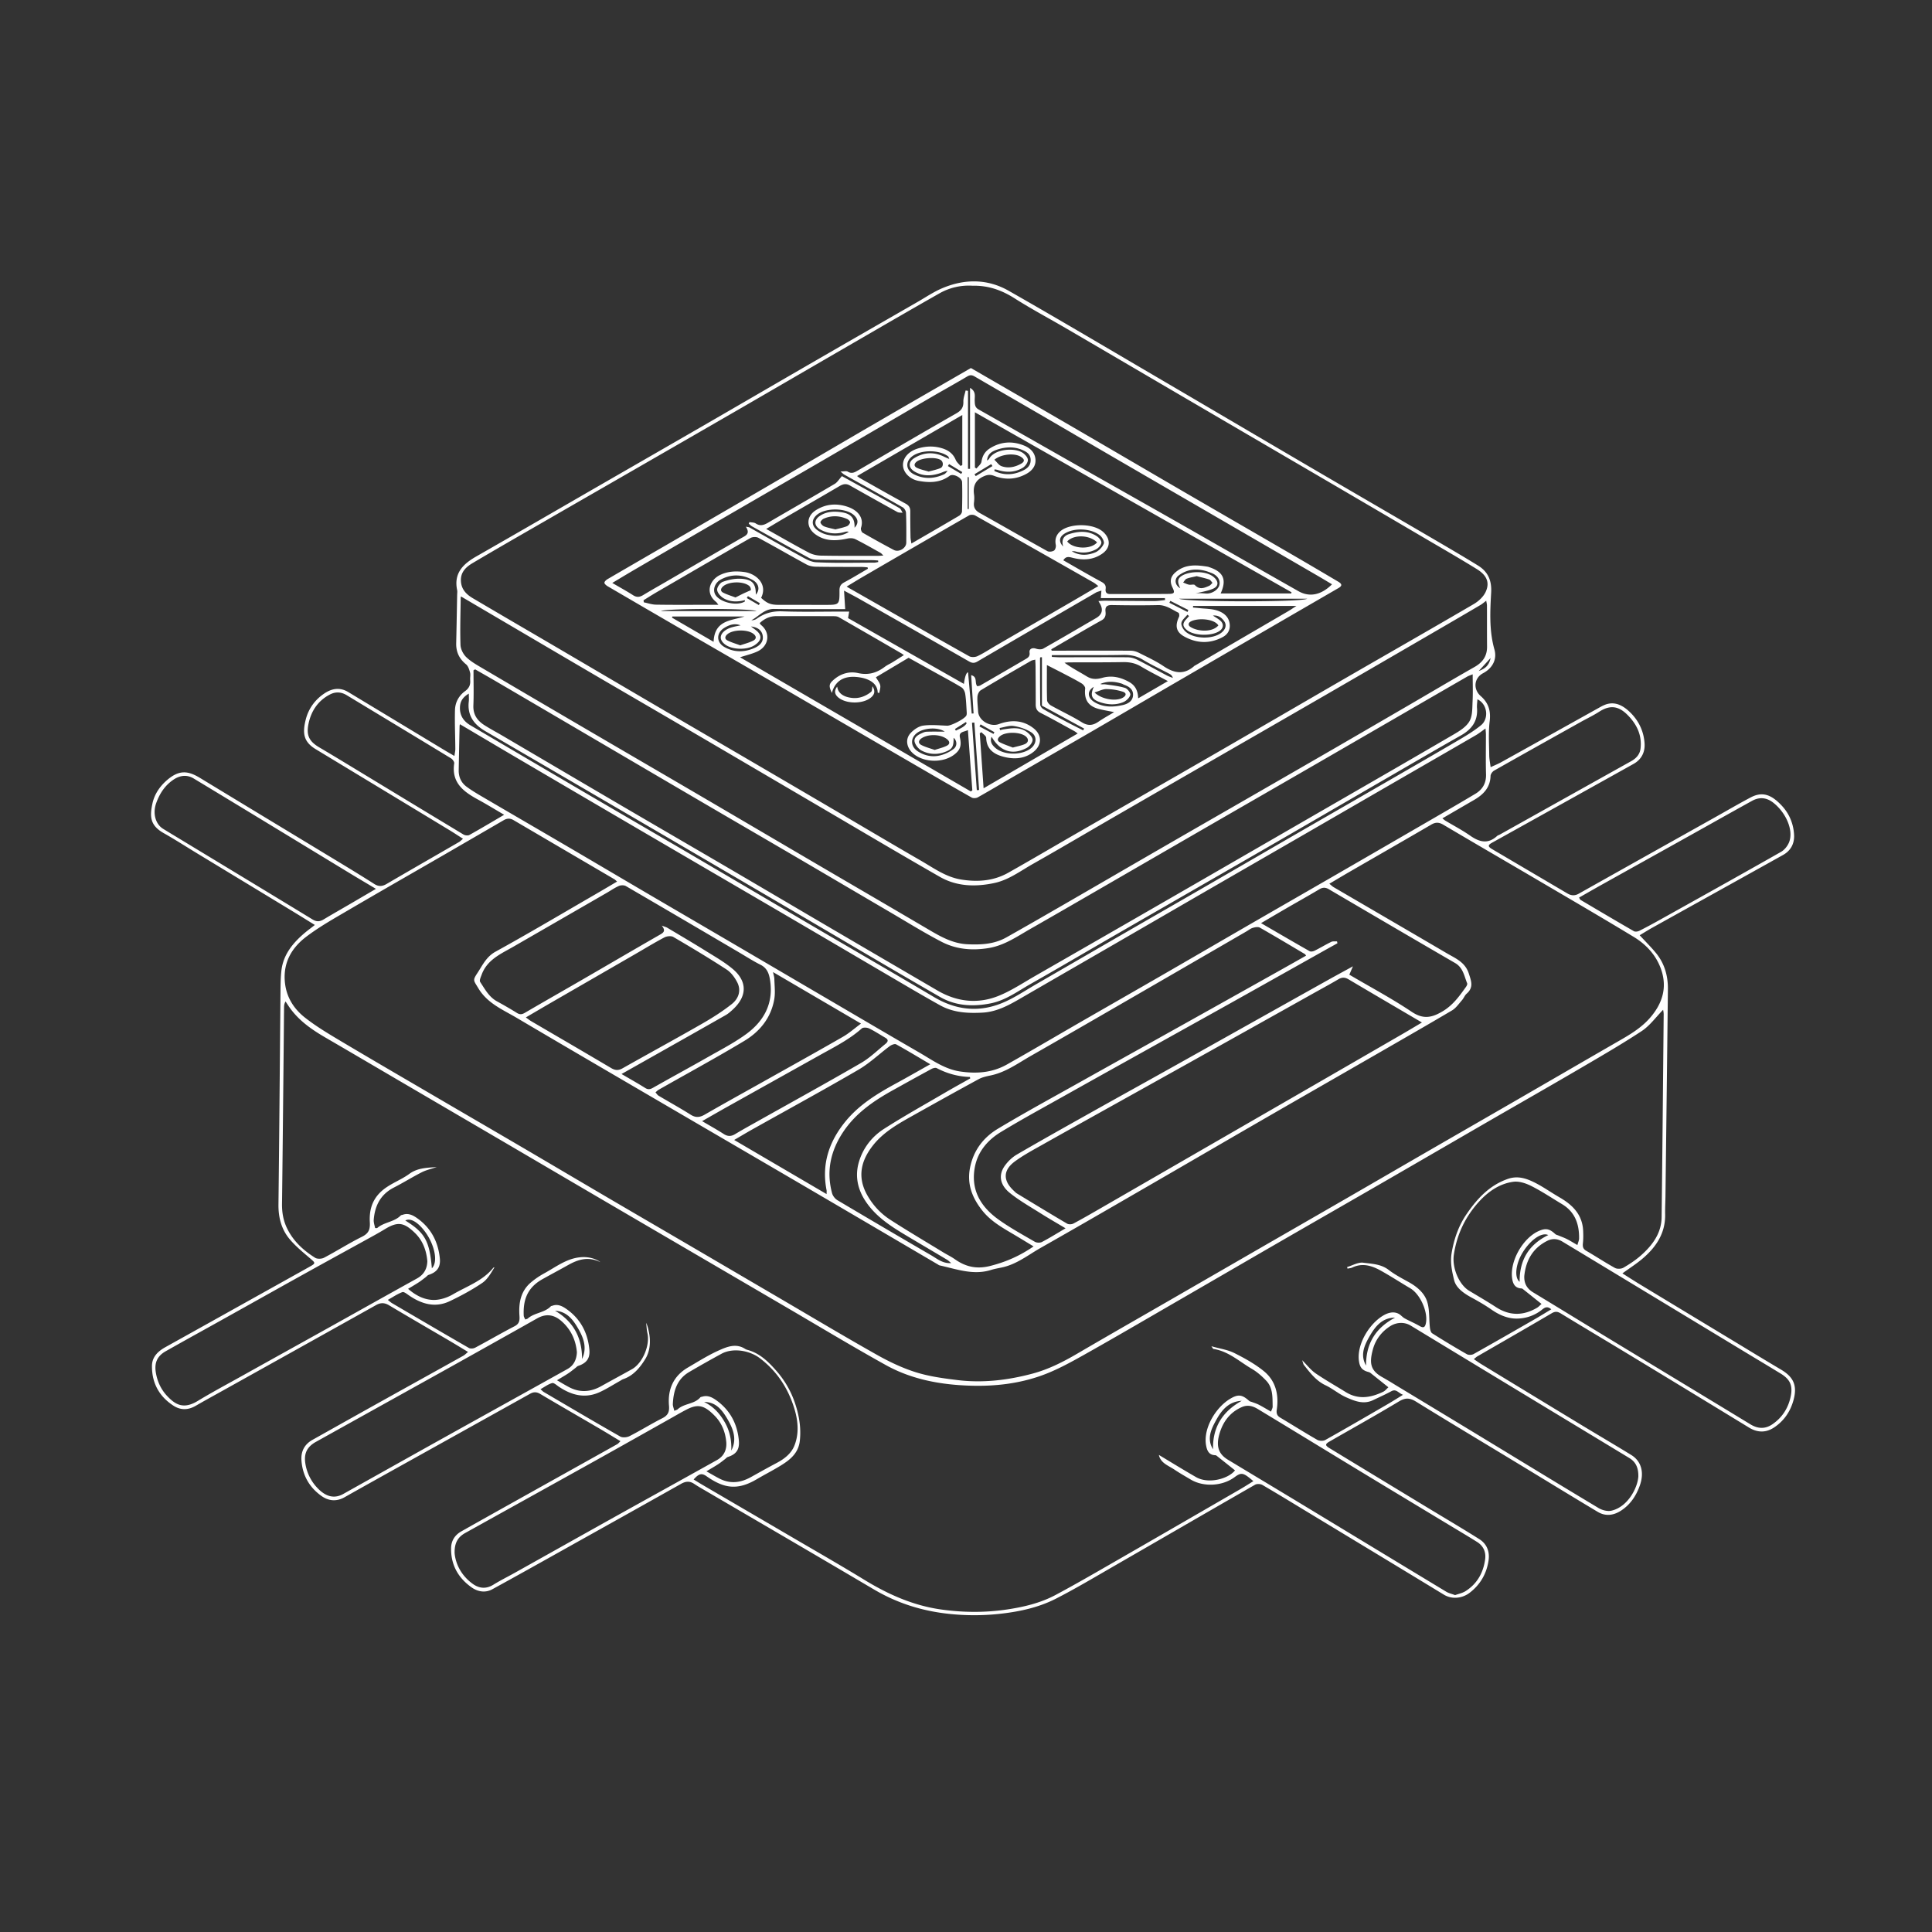 <svg xmlns="http://www.w3.org/2000/svg" width="550" height="550" fill="none" viewBox="0 0 550 550">
    <rect x="0" y="0" width="550" height="550" fill="#333333" stroke="none"/>
    <path fill="#fff" fill-rule="evenodd" d="M466.791 266.257c.53.573 1.048 1.119 1.552 1.65 1.093 1.151 2.122 2.234 3.068 3.385 2.449 2.979 3.446 6.51 3.405 10.315-.173 16.016-.367 32.032-.562 48.048l-.001.065-.13 10.697c-.008.641-.027 1.282-.046 1.923-.033 1.108-.066 2.216-.043 3.323.108 5.399-2.578 9.378-6.484 12.683-1.154.976-2.4 1.846-3.726 2.772-.636.444-1.29.901-1.961 1.388l.926.584.712.451c1.16.735 2.29 1.451 3.434 2.144 7.403 4.485 14.809 8.96 22.215 13.436l4.836 2.922q1.846 1.116 3.691 2.237l.006.003a913 913 0 0 0 9.322 5.607c3.609 2.131 4.687 4.569 3.579 8.655-.889 3.279-2.723 5.969-5.561 7.84-2.301 1.519-4.702 1.49-7.11.019a11958 11958 0 0 0-34.375-20.908 2034 2034 0 0 0-8.22-4.95l-.008-.005c-3.662-2.198-7.323-4.395-10.968-6.623-.963-.589-1.626-.634-2.63-.045-4.983 2.931-9.99 5.819-14.996 8.706a5393 5393 0 0 0-6.131 3.54c-.186.107-.353.248-.579.438-.124.105-.267.225-.439.362q.43.289.809.551c.462.317.882.606 1.317.872 9.444 5.75 18.888 11.496 28.344 17.228 1.998 1.21 4.003 2.408 6.008 3.607l.016.009.003.002c2.777 1.66 5.556 3.32 8.315 5.011 2.882 1.767 3.764 4.998 2.445 8.699-1.037 2.905-2.667 5.395-5.313 7.125-2.164 1.416-4.457 1.697-6.676.371-5.123-3.06-10.22-6.165-15.316-9.269l-.004-.002a3929 3929 0 0 0-16.572-10.044h-.001l-.003-.002c-6.624-3.997-13.248-7.994-19.827-12.065-1.767-1.093-3.03-1.152-4.846-.063-4.633 2.784-9.332 5.461-14.031 8.137l-.003.002a1654 1654 0 0 0-5.78 3.302c-1.238.712-1.241 1.097.018 1.864a25066 25066 0 0 0 27.292 16.565q2.365 1.432 4.736 2.854l.004.002.003.003c3.552 2.133 7.104 4.267 10.61 6.474 2.197 1.382 3.031 3.612 2.638 6.158-.578 3.746-2.36 6.821-5.413 9.151-1.878 1.438-4.831 2.012-7.321.493-9.422-5.737-18.858-11.445-28.295-17.154l-.011-.007a19033 19033 0 0 1-12.548-7.596l-.003-.002c-3.583-2.176-7.166-4.35-10.787-6.463-.541-.315-1.564-.36-2.094-.056-8.127 4.66-16.238 9.347-24.35 14.034-5.407 3.125-10.815 6.25-16.227 9.367q-1.454.839-2.904 1.681c-4.348 2.522-8.698 5.045-13.165 7.333-4.828 2.472-10.111 3.65-15.506 4.276a67.5 67.5 0 0 1-15.079.056c-7.566-.815-14.628-3.035-21.178-6.895a7523 7523 0 0 0-21.452-12.605c-4.926-2.887-9.855-5.767-14.784-8.648l-.012-.006q-5.66-3.307-11.317-6.618-.422-.248-.846-.492h-.001c-.96-.556-1.921-1.113-2.84-1.731-1.267-.852-2.412-.752-3.709-.022a7134 7134 0 0 1-23.733 13.303l-.023.013-3.309 1.848q-3.06 1.71-6.119 3.424l-.045.025c-6.834 3.826-13.67 7.653-20.538 11.416-1.938 1.063-4.087.73-5.861-.519-3.85-2.708-5.951-6.435-5.865-11.222.037-2.12 1.104-3.724 2.923-4.75 5.521-3.117 11.056-6.209 16.592-9.302l.018-.01 2.823-1.577q4.984-2.785 9.969-5.565l.051-.029q7.466-4.162 14.926-8.337c.184-.103.34-.264.539-.47.108-.112.23-.238.376-.375-.697-.42-1.376-.833-2.046-1.24l-.004-.002-.005-.003a270 270 0 0 0-3.962-2.378q-3-1.753-6.006-3.498l-.008-.005c-3.615-2.101-7.229-4.201-10.825-6.334-1.023-.608-1.875-.601-2.868-.048q-10.634 5.928-21.273 11.848l-14.818 8.251-1.308.729-.008.005c-5.152 2.871-10.303 5.741-15.438 8.64-2.282 1.289-4.542 1.052-6.532-.359-3.438-2.435-5.402-5.843-5.713-10.097-.19-2.586.83-4.601 3.13-5.891l1.394-.781.005-.003c5.92-3.321 11.84-6.641 17.771-9.945q5.94-3.309 11.883-6.607 5.944-3.298 11.881-6.605c.274-.152.516-.363.813-.622.161-.141.339-.296.547-.464-.68-.408-1.333-.804-1.97-1.189l-.005-.004h-.001a274 274 0 0 0-3.426-2.053q-2.72-1.595-5.444-3.184c-3.888-2.27-7.776-4.541-11.64-6.849-1.3-.778-2.4-.789-3.705-.059-11.512 6.443-23.034 12.866-34.557 19.29l-8.629 4.811q-1.026.572-2.056 1.142c-2.045 1.135-4.091 2.269-6.117 3.437-2.112 1.219-4.231 1.286-6.258-.007-4.116-2.627-6.206-6.473-6.176-11.341.015-2.571 1.686-4.165 3.827-5.358 9.332-5.191 18.656-10.394 27.98-15.596l.02-.011 8.358-4.663 1.302-.724.014-.008.007-.004c1.26-.7 2.52-1.4 3.771-2.117 1.267-.722 1.171-.926.056-1.882q-.506-.434-1.016-.866c-1.802-1.533-3.617-3.077-5.123-4.869-2.342-2.786-3.227-6.173-3.183-9.882.154-12.94.267-25.883.381-38.825q.09-10.456.19-20.911l.003-.372.003-.35c.017-2.011.034-4.029.25-6.021.485-4.513 3.134-7.799 6.435-10.644.628-.541 1.286-1.046 2.016-1.608.342-.263.7-.538 1.078-.834l-2.047-1.265a585 585 0 0 0-4.445-2.733 28192 28192 0 0 0-15.962-9.682l-.06-.036q-5.515-3.343-11.028-6.688a357 357 0 0 1-3.011-1.853l-.002-.001c-2.13-1.32-4.26-2.64-6.442-3.87-3.887-2.19-4.065-4.646-3.224-8.503.567-2.594 2.079-4.846 4.187-6.647 3.405-2.908 5.902-2.671 9.344-.578a14263 14263 0 0 0 23.62 14.318l.02.011q8.017 4.852 16.03 9.709c3.327 2.016 6.647 4.046 9.926 6.14 1.237.789 2.278.733 3.527 0 4.567-2.673 9.151-5.316 13.735-7.959q3.438-1.982 6.872-3.968c.217-.123.405-.293.653-.515.138-.124.295-.264.485-.422q-.71-.454-1.372-.882c-.897-.578-1.743-1.124-2.604-1.645-9.902-6-19.807-11.992-29.713-17.986l-8.252-4.993c-3.46-2.093-3.835-4.535-2.801-8.532.77-2.976 2.552-5.473 5.16-7.255 2.202-1.504 4.506-1.923 6.914-.47q6.806 4.108 13.611 8.218l.042.026q6.782 4.097 13.565 8.191c.569.344 1.144.678 1.783 1.049.38.22.783.454 1.221.711.04-.296.084-.558.124-.799.075-.455.138-.832.136-1.205-.009-1.285-.036-2.57-.063-3.856-.051-2.411-.101-4.823-.034-7.23.06-2.171 1.093-4.083 2.883-5.376 1.152-.833 1.56-1.812 1.441-3.153a6 6 0 0 1 .014-.896c.028-.431.056-.858-.051-1.253-.226-.83-.53-1.826-1.145-2.326-1.949-1.586-2.856-3.535-2.797-6.014.086-3.669.153-7.336.22-11.004v-.015l.05-2.715q.005-.208.02-.418c.021-.329.042-.659-.023-.968-1.001-4.809 1.685-7.421 5.454-9.574a4914 4914 0 0 0 22.906-13.178q5.253-3.035 10.509-6.066 6.561-3.782 13.124-7.559c6.052-3.483 12.104-6.966 18.15-10.458q7.649-4.422 15.29-8.86l.008-.005c5.311-3.081 10.622-6.163 15.94-9.234 8.202-4.74 16.412-9.458 24.624-14.177l.083-.048 4.981-2.863c.657-.377 1.307-.77 1.958-1.164 1.636-.988 3.272-1.977 5.011-2.719 6.399-2.73 12.923-2.745 19 .715 10.478 5.965 20.874 12.075 31.27 18.184l.001.001.015.009q4.786 2.814 9.576 5.622c7.253 4.249 14.5 8.507 21.748 12.766l.023.013c7.754 4.556 15.508 9.112 23.268 13.657a9296 9296 0 0 0 19.078 11.128l.018.011.016.009c5.484 3.193 10.967 6.386 16.445 9.589 4.064 2.375 8.133 4.757 12.138 7.228 2.808 1.734 3.92 4.205 3.731 7.647-.301 5.413-.589 10.86.926 16.228.815 2.887-.597 5.369-3.235 6.773-2.589 1.382-2.882 4.561-.648 6.517 2.156 1.886 2.901 4.157 2.538 7.118-.299 2.428-.237 4.906-.176 7.378.019.779.038 1.557.046 2.333.008.785.128 1.569.247 2.352.053.347.106.694.15 1.041q.48-.22.963-.432l.001-.001c.692-.305 1.384-.611 2.04-.975 6.846-3.798 13.685-7.61 20.523-11.421l.27-.15 6.588-3.671.34-.191c.512-.288 1.024-.576 1.56-.809 2.99-1.319 5.588.074 7.896 2.523 2.208 2.341 3.464 5.235 3.646 8.458.137 2.475-.927 4.513-3.142 5.747-10.898 6.084-21.802 12.15-32.708 18.218l-.147.082-7.404 4.119c-1.253.697-1.256 1.097.015 1.849q8.893 5.24 17.789 10.475l3.655 2.152c1.049.618 2.071.685 3.19.055 11.067-6.22 22.144-12.422 33.22-18.623l.02-.011 5.622-3.148q1.518-.852 3.031-1.712l.008-.005c2.329-1.322 4.658-2.643 7.024-3.896 3.398-1.801 5.932-.796 8.833 2.275 2.175 2.301 3.375 5.165 3.553 8.333.141 2.478-.915 4.52-3.123 5.75-7.429 4.148-14.865 8.279-22.302 12.411l-.002.001q-7.437 4.131-14.872 8.269c-.785.436-1.551.903-2.359 1.394l-.001.001-.002.001q-.628.383-1.303.787zM351.594 418.593l-.616-.492a1116 1116 0 0 0-4.679-3.72c-.107-.086-.285-.115-.429-.119-1.745-.082-2.249-1.33-2.512-2.734-.923-4.91 2.778-10.86 6.761-13.272 2.383-1.445 3.498-1.248 5.506.556.14.125.341.181.542.236.102.028.204.056.299.094q.285.109.573.212l.004.002c.474.171.948.343 1.39.575.768.402 1.518.839 2.308 1.299q.53.31 1.09.631c.067-.198.144-.378.215-.546.139-.331.259-.615.252-.895q-.009-.404-.013-.809c-.03-2.341-.061-4.718-1.821-6.564-1.208-1.271-2.575-2.482-4.083-3.361-.977-.569-1.921-1.206-2.865-1.843-2.488-1.677-4.98-3.357-8.087-3.833-.06-.008-.11-.085-.228-.262-.079-.119-.188-.284-.35-.505.792.226 1.556.41 2.29.587l.002.001c1.552.374 2.969.716 4.24 1.35 2.919 1.46 5.843 3.083 8.369 5.124 3.413 2.757 4.35 6.703 3.724 10.971-.159 1.074.052 1.741.993 2.301 1.352.804 2.696 1.622 4.039 2.441l.003.002h.001c2.152 1.311 4.304 2.622 6.49 3.874.589.337 1.69.37 2.275.044 5.374-3.014 10.706-6.106 16.036-9.198l1.682-.976c.95-.552 1.885-1.131 2.924-1.774l.004-.002 1.098-.678.39-.239c-.447-.175-.809-.426-1.143-.658-.681-.474-1.247-.867-2.184-.358-1.192.649-2.422 1.227-3.651 1.806h-.001l-.003.002q-.768.359-1.532.727c-2.727 1.319-5.28.252-7.692-.819-1.066-.472-2.055-1.115-3.045-1.76-.908-.591-1.817-1.182-2.786-1.641-2.567-1.216-4.218-3.305-5.883-5.414l-.29-.366c-.129-.165-.193-.382-.287-.701v-.001c-.054-.183-.118-.401-.209-.662.479.48.909.946 1.317 1.388.841.911 1.586 1.719 2.469 2.325 1.879 1.287 3.833 2.462 5.786 3.638.943.568 1.886 1.135 2.821 1.716 3.572 2.215 7.125 1.619 10.648-.078.411-.198.751-.542 1.076-.871.143-.145.283-.286.425-.411l-1.347-1.08c-1.301-1.043-2.539-2.037-3.781-3.022a1.6 1.6 0 0 0-.556-.252c-1.793-.474-2.445-1.307-2.701-3.13-.67-4.772 3.031-10.801 7.151-13.079 1.226-.678 2.719-1.1 4.142-.363.323.167.603.415.883.663.267.236.535.473.84.641.627.346 1.273.659 1.919.972h.001c.778.376 1.555.753 2.3 1.188 1.041.608 1.552.511 1.815-.73.679-3.201-1.578-8.299-4.427-9.985-1.089-.643-2.168-1.305-3.246-1.966l-.001-.001-.002-.001c-1.715-1.052-3.43-2.104-5.187-3.082-2.531-1.408-5.206-2.238-8.085-.871-.278.133-.594.185-.91.236a8 8 0 0 0-.45.083l-.057-.226-.057-.226c.477-.14.962-.331 1.446-.521 1.079-.425 2.158-.849 3.163-.716q.548.07 1.103.132c2.106.24 4.261.485 6.114 1.913 1.539 1.184 3.271 2.134 4.989 3.077l.65.357c2.36 1.304 4.483 3.057 5.298 5.521.506 1.53.574 3.201.642 4.878.035.853.07 1.706.162 2.543.067.589.241 1.415.656 1.678a247 247 0 0 0 9.867 5.943c.485.278 1.408.248 1.908-.029 5.661-3.169 11.286-6.402 16.907-9.633l.006-.003.304-.175c1.121-.643 2.227-1.313 3.378-2.01l.001-.001q.75-.455 1.53-.924c-1.13-.993-1.878-.507-2.619.089-2.112 1.708-4.654 2.546-7.247 2.553-2.564.007-4.969-1.037-7.144-2.553-1.804-1.256-3.72-2.367-5.657-3.416-2.186-1.182-4.443-2.745-4.983-4.968-.586-2.409-1.171-4.98-.719-7.696.67-4.034 1.982-7.773 4.238-11.081 2.99-4.383 6.521-8.248 11.816-10.067 2.708-.93 5.105-.163 7.384.952 1.571.769 3.058 1.707 4.546 2.646h.001l.003.002a80 80 0 0 0 2.712 1.661c3.731 2.149 6.539 4.928 6.743 9.541.052 1.174.059 2.363-.067 3.531-.104.963.019 1.611.952 2.152 1.17.677 2.322 1.385 3.474 2.093l.001.001c1.552.954 3.104 1.908 4.699 2.786.618.341 1.774.296 2.393-.063 1.76-1.023 3.498-2.164 5.017-3.513 3.264-2.893 5.82-6.295 5.872-10.904.203-16.993.363-33.984.522-50.977l.064-6.751c.002-.353-.061-.709-.111-.99q-.031-.172-.049-.299c-.649.659-1.264 1.355-1.876 2.045-1.325 1.497-2.631 2.972-4.219 4.016-5.285 3.479-10.762 6.679-16.23 9.874l-.002.001-.013.008-2.013 1.177c-5.363 3.138-10.752 6.234-16.141 9.331l-.003.002-.016.009q-4.37 2.509-8.738 5.03-7.008 4.052-14.011 8.112l-.001.001-.006.003q-7.752 4.495-15.511 8.979c-4.949 2.857-9.903 5.705-14.856 8.553a8770 8770 0 0 0-14.851 8.549c-5.473 3.161-10.942 6.331-16.411 9.502l-.012.006q-6.617 3.837-13.239 7.669a4439 4439 0 0 0-6.671 3.866l-.004.002c-6.683 3.878-13.367 7.757-20.105 11.537-3.831 2.149-7.74 4.298-11.849 5.787-6.469 2.346-13.275 3.153-20.178 2.961-8.532-.237-16.824-1.708-24.334-5.88-6.903-3.837-13.709-7.851-20.514-11.865l-.004-.002-.005-.003c-2.814-1.66-5.627-3.319-8.447-4.966q-9.48-5.538-18.958-11.081l-.101-.059-7.08-4.139-8.069-4.716-.025-.014-.039-.023q-8.876-5.186-17.747-10.379-8.227-4.818-16.45-9.643-5.696-3.342-11.393-6.681-6.498-3.805-12.999-7.604a19126 19126 0 0 1-21.533-12.606c-5.379-3.155-10.758-6.311-16.15-9.445-3.878-2.257-7.517-4.776-10.166-8.492-.293-.413-.57-.838-.849-1.262v-.001l-.347-.527c-.367.634-.415 1.127-.423 1.623q-.037 3.444-.066 6.888-.023 2.576-.049 5.154l-.088 8.784v.007c-.116 11.734-.233 23.467-.379 35.198-.03 2.416.367 4.698 1.408 6.87 1.764 3.682 4.65 6.331 8.026 8.451.615.385 1.848.341 2.526-.019 1.596-.84 3.161-1.739 4.727-2.638 1.989-1.143 3.977-2.285 6.025-3.305 1.916-.952 2.409-2.037 2.286-4.138-.177-3.027.449-5.925 2.768-8.325 1.463-1.515 3.252-2.467 5.034-3.416 1.182-.629 2.361-1.256 3.439-2.046 2.129-1.556 4.493-1.715 7-1.885h.002q.402-.026.809-.056c-.479.161-.952.303-1.415.442-1.005.302-1.966.59-2.846 1.036-1.375.696-2.716 1.458-4.058 2.221-1.288.732-2.576 1.463-3.893 2.136-3.768 1.927-5.398 5.136-5.724 9.152-.046.55.093 1.114.227 1.655.061.246.121.487.162.72.158 0 .275.007.363.012.133.008.197.012.233-.02.928-.812 2.067-1.232 3.205-1.652 1.262-.466 2.524-.932 3.501-1.93.082-.084.219-.112.358-.141.076-.015.152-.031.22-.056 1.608-.589 3.001.2 4.154 1.023 3.89 2.775 5.928 6.695 6.394 11.419.245 2.464-.796 3.901-3.193 4.675-.204.067-.375.232-.548.398a3 3 0 0 1-.29.258q-.266.202-.531.407l-.003.003c-.466.36-.931.72-1.422 1.039-.64.421-1.297.813-2.023 1.247h-.001q-.492.293-1.033.62c2.272 1.968 4.724 3.19 7.436 3.161 1.805-.019 3.78-.682 5.362-1.608 1.052-.615 2.144-1.173 3.238-1.731 3.004-1.533 6.015-3.07 8.218-5.813.047-.06.137-.085.227-.109q.065-.017.125-.039l-.296.489c-.907 1.505-1.842 3.057-3.202 3.976-2.92 1.974-6.054 3.671-9.244 5.187-4.127 1.96-7.984.841-11.586-1.627a15 15 0 0 1-.311-.22l-.002-.001c-.555-.399-1.211-.87-1.598-.727-.998.365-1.926.915-2.913 1.501-.395.234-.8.474-1.222.711.19.15.349.283.489.4h.001c.267.223.468.391.692.522l1.376.807h.001c6.828 4.003 13.656 8.006 20.519 11.953.449.256 1.308.182 1.794-.081 1.629-.867 3.242-1.763 4.855-2.658 2.102-1.167 4.205-2.334 6.341-3.437 1.386-.715 1.497-1.634 1.404-2.983-.252-3.59.319-6.991 3.253-9.485a22.8 22.8 0 0 1 3.768-2.578c.77-.419 1.525-.872 2.28-1.325 2.807-1.682 5.617-3.367 9.162-3.318 1.207.019 3.156.338 4.59 1.453-3.386-1.697-6.287-.819-9.125.77a362 362 0 0 1-3.655 2.011h-.001c-1.253.684-2.506 1.367-3.751 2.065-4.579 2.564-5.483 6.306-5.302 10.37.01.239.129.473.254.719.061.121.124.245.176.374.126-.047.237-.08.333-.109h.001c.167-.05.292-.087.381-.165.907-.805 2.028-1.207 3.148-1.609 1.241-.446 2.482-.892 3.432-1.885.059-.061.16-.082.262-.103a1 1 0 0 0 .172-.045c1.615-.604 3.001.215 4.146 1.034 3.883 2.775 5.924 6.687 6.38 11.422.237 2.475-.749 3.868-3.19 4.676-.186.063-.345.206-.504.349a4 4 0 0 1-.23.196l-.323.25-.306.24c-.469.369-.936.738-1.431 1.066-.611.407-1.241.785-1.988 1.233l-.003.002c-.38.228-.79.474-1.243.751.473.269.906.522 1.316.762.797.465 1.503.878 2.229 1.25 3.079 1.582 6.099 1.315 9.07-.352 1.418-.795 2.844-1.575 4.27-2.356l.001-.001a473 473 0 0 0 4.47-2.467c3.027-1.701 5.175-6.84 4.39-10.245-.152-.656-.21-1.334-.269-2.013a33 33 0 0 0-.09-.94c.392.823.578 1.668.759 2.512.586 2.724.371 5.569-1.004 7.796-1.463 2.375-3.353 4.739-6.284 5.731-.229.079-.44.211-.651.342q-.144.09-.29.173c-.584.328-1.163.666-1.742 1.005-1.282.751-2.564 1.501-3.904 2.126-4.194 1.964-8.081.975-11.753-1.5-.145-.098-.3-.215-.459-.335-.508-.384-1.054-.796-1.438-.692-.79.215-1.52.661-2.305 1.141-.326.199-.661.404-1.014.601.171.15.307.276.422.384.203.189.342.318.5.412l3.521 2.067.002.002c6.067 3.563 12.133 7.126 18.248 10.606.671.382 1.934.263 2.671-.115 1.538-.785 3.043-1.637 4.548-2.489h.001c1.57-.888 3.14-1.777 4.747-2.59 1.616-.815 2.079-1.775 1.923-3.583-.4-4.639 1.238-8.444 5.402-10.874q.92-.538 1.838-1.085l.006-.003c2.253-1.338 4.51-2.678 6.885-3.744 2.349-1.052 4.932-2.149 7.555-.455.211.137.467.226.711.292 3.464.956 5.902 3.361 8.162 5.936a26.8 26.8 0 0 1 5.276 9.096c1.186 3.486 1.812 7.028 1.419 10.774-.348 3.305-2.434 5.191-4.916 6.78-1.415.904-2.888 1.718-4.362 2.531l-.001.001-.002.001c-.995.549-1.99 1.098-2.968 1.676-5.498 3.253-9.344 2.642-14.26-.8-1.39-.975-2.19-.86-3.727.885l.785.484c.564.348 1.122.692 1.69 1.024l9.1 5.316.056.033c5.215 3.045 10.43 6.089 15.641 9.142q2.805 1.64 5.615 3.272c5.254 3.056 10.509 6.113 15.693 9.284 6.814 4.168 13.957 7.351 21.926 8.462 6.151.86 12.32.915 18.459.026 4.887-.711 9.729-1.841 14.112-4.19 5.173-2.768 10.262-5.697 15.348-8.624l2.044-1.176c10.147-5.832 20.28-11.692 30.411-17.551l.008-.005 4.701-2.718c.837-.485 1.66-.997 2.501-1.522q.618-.387 1.256-.779c-2.92-2.501-3.383-2.582-5.41-1.096-3.456 2.534-8.795 2.808-12.437.629q-.59-.35-1.183-.698c-1.152-.677-2.305-1.355-3.412-2.103-.39-.263-.806-.502-1.221-.741-1.431-.823-2.86-1.645-3.236-3.456q1.546.927 3.103 1.87l.008.005h.001c2.468 1.493 4.961 3 7.488 4.449 3.513 2.016 9.152.508 11.067-1.927zm-175.922-167.63c-.179-.155-.307-.274-.408-.367-.148-.137-.236-.219-.337-.278l-10.19-5.973-.119-.069q-9.234-5.41-18.464-10.827c-.949-.556-1.838-.493-2.757.041l-1.526.887a6879 6879 0 0 1-15.095 8.757q-4.441 2.565-8.887 5.123l-.003.002c-6.36 3.662-12.719 7.323-19.05 11.033l-1.297.758v.001c-3.546 2.07-7.11 4.151-10.362 6.621-3.98 3.02-6.462 7.054-6.117 12.427.289 4.494 2.445 7.999 5.787 10.618 3.18 2.495 6.691 4.586 10.175 6.662l.336.2c7.052 4.196 14.138 8.334 21.223 12.471l.006.004q3.362 1.962 6.722 3.927 5.186 3.033 10.377 6.058l.006.003c4.632 2.702 9.264 5.403 13.889 8.115 3.82 2.24 7.636 4.489 11.451 6.738q5.721 3.375 11.45 6.737a7142 7142 0 0 0 14.424 8.433q4.462 2.602 8.921 5.209 6.847 4.005 13.692 8.016l.007.004.043.026q6.05 3.546 12.101 7.085 3.767 2.208 7.53 4.425l.003.002c6.757 3.978 13.514 7.955 20.343 11.805 3.546 1.997 7.299 3.798 11.171 5.013 3.835 1.204 7.91 1.749 11.923 2.238 7.176.87 14.249.026 21.222-1.827 4.609-1.223 8.781-3.346 12.871-5.739 6.154-3.602 12.336-7.155 18.518-10.709l.007-.004q4.108-2.36 8.211-4.726l13.203-7.617 13.14-7.581q4.436-2.555 8.873-5.108c4.766-2.742 9.531-5.484 14.291-8.234q6.022-3.48 12.041-6.968l.002-.001q6.47-3.75 12.947-7.492 5.787-3.34 11.576-6.673 5.793-3.337 11.584-6.679 6.128-3.543 12.252-7.09l.023-.013q7.955-4.608 15.913-9.203l1.018-.585c3.392-1.942 6.784-3.884 9.401-6.892 3.471-3.99 4.942-8.514 3.186-13.679-1.393-4.098-4.25-7.184-7.866-9.374-7.399-4.487-14.866-8.865-22.333-13.242l-.022-.013q-2.91-1.706-5.818-3.414c-3.388-1.991-6.782-3.973-10.174-5.955a3126 3126 0 0 1-15.813-9.28c-1.223-.722-2.178-.778-3.409-.059-5.115 2.983-10.246 5.939-15.377 8.896l-.006.003-.007.004q-4.016 2.313-8.029 4.631c-1.303.752-2.596 1.521-3.929 2.312l-.001.001-1.135.674-.563.333c.175.141.328.273.469.394.277.238.507.436.765.588q5.787 3.38 11.579 6.756l.006.004.008.005c6.882 4.013 13.766 8.027 20.637 12.06.359.211.724.413 1.088.615 2.132 1.184 4.245 2.357 5.144 5.117l.095.291.005.013c.669 2.036 1.231 3.744-.697 5.439-.314.276-.538.65-.763 1.026-.176.295-.353.59-.574.841-.22.249-.435.511-.65.774h-.001c-.668.814-1.345 1.639-2.202 2.146-6.593 3.893-13.23 7.711-19.867 11.528l-4.472 2.573q-6.276 3.613-12.556 7.219l-.028.016-.018.01c-5.706 3.278-11.413 6.556-17.112 9.846-5.482 3.166-10.958 6.345-16.433 9.523h-.001l-.015.009c-4.931 2.862-9.863 5.725-14.799 8.578l-5.928 3.429c-8.58 4.964-17.159 9.927-25.784 14.811a72 72 0 0 0-2.796 1.698c-2.498 1.569-5 3.14-7.944 3.838-.413.097-.829.18-1.246.264-.744.15-1.488.299-2.208.525-4.121 1.3-8.03.328-11.941-.644a93 93 0 0 0-2.708-.646c-.137-.029-.263-.112-.389-.195a3 3 0 0 0-.152-.097l-9.97-5.854c-9.047-5.313-18.094-10.627-27.147-15.924-7.56-4.424-15.126-8.838-22.693-13.252l-.034-.02-.032-.019q-8.799-5.132-17.593-10.27l-7.62-4.452-.059-.034c-11.592-6.771-23.184-13.542-34.743-20.371-.721-.426-1.456-.833-2.191-1.241-3.306-1.834-6.618-3.671-8.71-7.188a53 53 0 0 0-.43-.707c-.965-1.564-1.063-1.724.19-3.62.284-.431.553-.869.821-1.306 1.106-1.804 2.199-3.585 4.332-4.763 7.065-3.893 14.036-7.954 21.006-12.015q3.745-2.184 7.497-4.358c1.34-.774 2.672-1.561 4.065-2.385l.003-.001q.988-.585 2.027-1.196zM276.734 81.335a16.87 16.87 0 0 0-9.248 2.153c-7.034 3.987-14.029 8.04-21.024 12.094h-.001l-.015.01-4.799 2.779q-7.283 4.218-14.56 8.447l-.005.003-.009.005c-5.553 3.225-11.107 6.45-16.667 9.666-7.685 4.443-15.378 8.875-23.071 13.305l-8.751 5.042q-4.754 2.74-9.51 5.474l-.003.002a8957 8957 0 0 0-13.792 7.944l-3.863 2.226c-5.639 3.247-11.276 6.494-16.874 9.812-1.919 1.137-3.523 2.627-3.32 5.265.178 2.341 1.63 3.708 3.427 4.768a3381 3381 0 0 0 15.477 9.077q4.389 2.562 8.773 5.132 5.75 3.374 11.501 6.753l.01.006c5.434 3.192 10.868 6.385 16.306 9.569 5.069 2.969 10.142 5.929 15.214 8.89l.033.019a19796 19796 0 0 1 35.531 20.787q3.925 2.302 7.845 4.614c5.59 3.293 11.181 6.586 16.801 9.828.707.408 1.407.833 2.107 1.258l.001.001c2.922 1.775 5.849 3.553 9.366 4.121 4.713.759 9.248.422 13.446-1.949 4.191-2.365 8.354-4.781 12.517-7.197 2.346-1.362 4.693-2.725 7.045-4.078q8.102-4.664 16.207-9.322c8.224-4.727 16.448-9.455 24.663-14.197a9730 9730 0 0 0 18.559-10.751c5.86-3.4 11.72-6.801 17.588-10.19 4.046-2.337 8.097-4.666 12.148-6.996 7.932-4.561 15.865-9.123 23.765-13.741 1.341-.786 2.701-2.034 3.353-3.401 1.415-2.968.033-4.998-2.497-6.562-3.884-2.403-7.832-4.706-11.779-7.009h-.001q-1.913-1.115-3.822-2.235c-8.214-4.828-16.436-9.644-24.657-14.457q-7.531-4.404-15.065-8.804l-9.355-5.464a74459 74459 0 0 1-26.136-15.287l-8.336-4.882-.084-.05c-5.901-3.457-11.802-6.914-17.707-10.359a430 430 0 0 0-4.942-2.822h-.001c-3.255-1.841-6.509-3.681-9.663-5.684-3.679-2.338-7.506-3.728-12.119-3.605zM130.918 206.212l-.015.067a2.4 2.4 0 0 0-.07.479c-.089 4.168-.174 8.332-.248 12.501-.033 1.926.697 3.556 2.227 4.69 1.434 1.064 2.982 1.982 4.527 2.886 4.198 2.461 8.401 4.911 12.605 7.362l.007.004q5.836 3.399 11.664 6.81c4.285 2.509 8.563 5.028 12.841 7.548l.003.001a6050 6050 0 0 0 10.194 5.996q6.229 3.65 12.464 7.29 5.307 3.1 10.611 6.204 6.496 3.805 12.992 7.614 6.488 3.806 12.98 7.607 3.669 2.147 7.336 4.299l.001.001c6.874 4.031 13.749 8.064 20.647 12.054.699.404 1.391.824 2.082 1.244 2.974 1.807 5.95 3.616 9.548 4.154 4.665.696 9.163.367 13.309-1.968 4.63-2.61 9.225-5.28 13.82-7.95l.005-.003q3.661-2.13 7.33-4.247 5.21-2.998 10.423-5.986c4.299-2.466 8.597-4.931 12.889-7.408 4.674-2.696 9.343-5.403 14.011-8.11l.005-.003q5.483-3.181 10.971-6.355 6.177-3.565 12.356-7.12l.028-.016.008-.004q5.387-3.1 10.772-6.206a17789 17789 0 0 0 24.994-14.46l3.196-1.851.039-.022c4.197-2.428 8.393-4.855 12.552-7.346 2.016-1.204 3.09-3.008 3.02-5.513-.073-2.587-.059-5.176-.045-7.765.007-1.219.014-2.438.012-3.657 0-.317-.029-.634-.062-1.003a27 27 0 0 1-.053-.642c-.34.238-.655.469-.958.691-.63.462-1.203.883-1.814 1.235-4.9 2.843-9.805 5.674-14.711 8.504q-4.093 2.36-8.182 4.723-7.128 4.118-14.254 8.243l-.032.018-.079.046-10.781 6.236q-6.951 4.015-13.903 8.025-6.962 4.016-13.922 8.036-7.676 4.437-15.347 8.882l-.012.007q-5.556 3.219-11.113 6.435-5.588 3.23-11.177 6.457-7.724 4.456-15.44 8.926l-.186.108c-3.542 2.053-7.054 4.09-11.326 4.316-4.172.222-8.251 0-11.982-2.06-3.694-2.043-7.336-4.178-10.979-6.312l-1.14-.668q-6.89-4.036-13.775-8.085l-.012-.007-.011-.007q-6.885-4.048-13.775-8.085c-6.35-3.72-12.705-7.429-19.061-11.139l-.001-.001-8.811-5.143a26812 26812 0 0 1-26.272-15.362 20885 20885 0 0 1-27.718-16.257c-3.388-1.992-6.772-3.996-10.163-6.004l-.033-.019q-2.495-1.478-4.998-2.958zm.33-36.408c.008-.019-.096.159-.096.341a556 556 0 0 1-.053 3.417v.001c-.059 3.337-.117 6.675-.006 10.009.037 1.189.744 2.616 1.604 3.46 1.173 1.153 2.65 2.025 4.096 2.878l.218.128.199.118a9917 9917 0 0 0 30.737 18.036q7.723 4.517 15.454 9.026l.045.026c5.138 2.998 10.275 5.995 15.408 8.999 6.154 3.602 12.306 7.213 18.456 10.824l.007.004q7.727 4.538 15.457 9.068 5.992 3.509 11.989 7.012l.005.003.006.003a6983 6983 0 0 1 19.422 11.377c3.509 2.068 6.988 4.076 11.223 4.276 3.853.181 7.624-.011 11.07-1.949 5.265-2.96 10.504-5.976 15.735-8.996a9069 9069 0 0 0 14.226-8.233l.021-.012.015-.009a8762 8762 0 0 1 31.836-18.377l8.581-4.939 4.799-2.763c6.166-3.55 12.33-7.098 18.487-10.661 6.4-3.702 12.791-7.421 19.181-11.14l2.472-1.438q2.792-1.627 5.579-3.261l.002-.001c4.102-2.402 8.203-4.804 12.336-7.15 2.323-1.315 3.594-3.09 3.572-5.791-.019-2.233-.019-4.469-.019-6.704q.003-2.514-.007-5.029c0-.241-.047-.482-.107-.787a16 16 0 0 1-.101-.555c-.22.166-.416.321-.599.465h-.001c-.372.294-.687.542-1.03.743a2499 2499 0 0 1-13.138 7.673 18152 18152 0 0 1-31.248 18.122 13442 13442 0 0 1-21.134 12.187 18145 18145 0 0 0-10.566 6.086 24361 24361 0 0 0-28.092 16.206c-2.646 1.53-5.288 3.069-7.929 4.608l-.007.004c-5.103 2.974-10.207 5.949-15.35 8.856-.845.478-1.676.986-2.509 1.495-2.669 1.632-5.345 3.268-8.48 3.929-5.332 1.122-10.637.989-15.443-1.76-8.532-4.881-17.004-9.864-25.476-14.848a6267 6267 0 0 0-9.299-5.463q-7.74-4.537-15.477-9.079c-6.685-3.923-13.37-7.847-20.058-11.762-4.883-2.859-9.772-5.708-14.66-8.558l-.004-.002a8215 8215 0 0 1-16.266-9.498c-8.151-4.777-16.294-9.567-24.451-14.364l-.005-.003zm4.009 20.752-.232.135q-.114.068-.231.135.002 1.507.019 3.013v.001c.022 2.332.043 4.664-.052 6.99-.104 2.593 1.115 4.316 3.13 5.606 1.083.691 2.201 1.323 3.32 1.955.619.35 1.239.7 1.853 1.06q5.671 3.333 11.342 6.669c7.562 4.447 15.124 8.894 22.692 13.327a8287 8287 0 0 0 15.457 9.021c5.153 3.003 10.306 6.005 15.454 9.019 5.174 3.029 10.341 6.068 15.508 9.107q6.877 4.048 13.762 8.085 14.777 8.657 29.57 17.287c5.576 3.253 11.5 3.931 17.454 1.523 2.685-1.085 5.207-2.59 7.722-4.091.835-.498 1.669-.996 2.508-1.478a20129 20129 0 0 0 37.817-21.744 35594 35594 0 0 0 30.077-17.36l.032-.019 11.532-6.66 8.48-4.892.003-.002c10.523-6.07 21.046-12.139 31.539-18.266 1.637-.956 3.468-2.134 4.338-3.697.718-1.292.773-3.001.825-4.636v-.004q.015-.507.039-1c.087-1.728.067-3.459.047-5.254-.009-.795-.018-1.602-.018-2.426q-.34.139-.622.245c-.362.138-.666.254-.945.414a9667 9667 0 0 0-14.593 8.431l-2.046 1.184-9.767 5.653-.057.033a13016 13016 0 0 1-32.998 19.064l-.02.011q-5.933 3.417-11.863 6.839-8.201 4.736-16.398 9.48l-.022.013q-5.694 3.295-11.39 6.587l-5.875 3.399c-6.424 3.718-12.849 7.437-19.297 11.114-.672.383-1.338.779-2.004 1.174l-.001.001c-3.11 1.847-6.218 3.693-9.944 4.297-4.679.76-9.207.367-13.364-1.793-3.641-1.892-7.174-3.995-10.707-6.097a593 593 0 0 0-3.683-2.18q-6.929-4.06-13.852-8.129-6.922-4.07-13.851-8.129-6.346-3.71-12.699-7.409l-.005-.002a7981 7981 0 0 1-13.32-7.772 19477 19477 0 0 1-19.304-11.312l-.015-.009-.044-.026q-5.103-2.994-10.207-5.985l-6.394-3.751-.019-.011q-11.443-6.714-22.89-13.419a424 424 0 0 0-3.816-2.197h-.001q-.99-.565-1.981-1.133zm267.798 99.508 1.742 1.02c-.748.441-1.452.86-2.13 1.263-1.181.702-2.281 1.356-3.389 1.998-9.485 5.483-18.97 10.967-28.459 16.443q-7.368 4.252-14.737 8.501l-14.673 8.464-10.745 6.203-.034.02q-8.641 4.99-17.287 9.976l-.451.26c-2.424 1.399-4.845 2.796-7.315 4.108-.477.255-1.341.289-1.793.026-4.404-2.589-8.771-5.244-13.138-7.898l-1.204-.731c-.22-.136-.41-.323-.599-.51q-.103-.103-.209-.202c-3.13-2.89-3.138-5.85.278-8.369 2.07-1.526 4.337-2.795 6.592-4.059h.001l1.006-.565c6.297-3.543 12.608-7.06 18.919-10.578l6.846-3.816 5.059-2.82a21035 21035 0 0 0 39.393-22.004l.051-.029 7.03-3.935q1.032-.576 2.067-1.148c1.73-.958 3.462-1.916 5.166-2.921 1.007-.592 1.863-.559 2.845.023 3.734 2.218 7.48 4.418 11.226 6.618q1.87 1.097 3.739 2.196a1699 1699 0 0 0 4.189 2.458zm-110.462 63.765 1.644.999c-3.945 2.711-7.912 4.44-12.324 5.555-3.894.986-7.013.26-10.107-1.923-.638-.449-1.325-.831-2.012-1.212l-.001-.001c-.433-.24-.867-.481-1.288-.739q-2.032-1.24-4.07-2.47l-.008-.005-.003-.002c-3.675-2.225-7.352-4.45-10.962-6.778-2.763-1.779-4.987-4.168-6.617-7.095-2.83-5.084-1.756-9.693 1.616-14.013 2.904-3.72 6.913-6.039 10.941-8.295 6.391-3.579 12.786-7.151 19.225-10.645.996-.54 2.173-.791 3.308-1.033l.193-.041c3.309-.709 6.128-2.415 8.943-4.119v-.001c.775-.469 1.55-.938 2.335-1.386 8.975-5.122 17.924-10.295 26.87-15.466l4.96-2.867c6.564-3.792 13.125-7.594 19.686-11.396l9.836-5.699c.194-.112.385-.237.575-.361.419-.275.837-.55 1.296-.687.637-.193 1.515-.36 2.023-.071 3.373 1.915 6.708 3.896 10.043 5.877l.001.001.043.025q1.381.821 2.766 1.641c.048.028.081.08.139.173.041.064.093.148.172.257l-1.811 1.024-.004.003c-1.689.955-3.371 1.908-5.058 2.852l-2.981 1.67c-8.161 4.571-16.32 9.141-24.488 13.702q-6.415 3.584-12.836 7.16l-.003.002a8533 8533 0 0 0-17.739 9.903q-2.6 1.456-5.205 2.905h-.001c-5.913 3.292-11.827 6.584-17.624 10.067-4.157 2.493-6.984 6.232-7.936 11.182-.897 4.664.708 8.577 3.531 12.126 2.266 2.847 5.324 4.646 8.379 6.444q.654.385 1.306.774c1.067.639 2.13 1.284 3.247 1.963m8.365-5.571c.769.454 1.561.923 2.386 1.416-.675.397-1.32.783-1.944 1.156l-.007.004c-1.678 1.002-3.208 1.917-4.785 2.74-.534.277-1.501.233-2.031-.075a399 399 0 0 0-1.919-1.108v-.001c-2.868-1.65-5.741-3.303-8.418-5.226-4.998-3.59-7.925-8.359-6.739-14.809.833-4.524 3.653-7.803 7.432-10.096 4.542-2.757 9.186-5.345 13.829-7.932h.001q1.965-1.094 3.928-2.194a6136 6136 0 0 1 17.895-9.995l.048-.027 6.344-3.535q4.883-2.722 9.766-5.439c4.804-2.673 9.606-5.346 14.405-8.029a10821 10821 0 0 0 17.59-9.865l.003-.002 8.143-4.571c1.281-.719 2.567-1.43 3.853-2.142a23 23 0 0 0-.1-.456l-.019-.085c-.172.012-.351.008-.53.005-.392-.009-.785-.017-1.1.136-.847.414-1.674.868-2.501 1.323-.744.409-1.488.818-2.245 1.196-.408.204-1.075.33-1.423.134-3.5-1.983-6.976-4.003-10.58-6.099l-.007-.003q-1.6-.931-3.24-1.882l2.349-1.379c1.745-1.024 3.393-1.992 5.046-2.949q1.636-.945 3.278-1.879l.003-.002c1.976-1.128 3.951-2.255 5.904-3.421.963-.578 1.764-.585 2.716-.026l.923.542.01.005c11.663 6.843 23.324 13.684 35.02 20.468 1.782 1.032 2.349 2.696 2.919 4.369v.001c.16.47.321.941.509 1.399.1.248-.115.711-.312.985l-.05.071c-1.868 2.62-3.685 5.169-6.63 6.925-3.123 1.856-5.543 2.319-8.825.118-3.986-2.67-8.161-5.055-12.365-7.457l-.003-.002a489 489 0 0 1-5.361-3.093c.261-.599.493-1.138.825-1.91l.205-.476-1.428.783-1.173.641c-1.632.892-3.158 1.726-4.675 2.574q-7.586 4.238-15.167 8.485l-.009.006-5.732 3.209-8.556 4.794-.042.023q-7.755 4.349-15.518 8.688a5162 5162 0 0 1-9.462 5.27l-.024.014a4088 4088 0 0 0-12.789 7.132l-1.806 1.013c-6.453 3.618-12.906 7.237-19.298 10.958-1.326.774-2.545 1.949-3.438 3.205-1.841 2.586-1.419 5.431 1.46 7.743 2.066 1.661 4.339 3.061 6.61 4.46l.003.001q1.047.643 2.086 1.297c1.53.966 3.089 1.888 4.761 2.875zm-121.839-41.242c-.698-.403-1.422-.822-2.181-1.267l3.557-2.006.001-.001c1.112-.626 2.173-1.224 3.234-1.824l4.613-2.605a5748 5748 0 0 0 18.266-10.34c.748-.427 1.411-1.027 2.048-1.616 4.083-3.783 4.132-8.029-.144-11.578-1.911-1.585-4.053-2.897-6.188-4.204q-.728-.445-1.452-.894c-2.827-1.759-5.688-3.461-8.55-5.164q-1.187-.705-2.372-1.413c-.209-.124-.442-.205-.798-.328-.206-.072-.454-.158-.762-.276 1.141 1.427.585 1.953-.434 2.535-4.789 2.745-9.563 5.522-14.337 8.298l-.004.002-.001.001q-3.726 2.168-7.454 4.329c-2.188 1.266-4.379 2.525-6.57 3.785-3.403 1.955-6.805 3.91-10.192 5.889-.819.478-1.43.53-2.249.019-1.863-1.164-3.779-2.253-5.706-3.316-1.902-1.053-3.014-2.796-4.117-4.524q-.312-.493-.632-.978c-.238-.361.063-1.136.313-1.779l.058-.15.062-.165c1.367-3.702 4.49-5.427 7.609-7.15.498-.276.996-.551 1.487-.834l16.206-9.347 10.289-5.933c.352-.204.701-.418 1.049-.632v-.001c.789-.485 1.578-.97 2.419-1.338.559-.244 1.47-.263 1.982.034a6515 6515 0 0 1 25.282 14.8l.011.006 6.666 3.915c.62.364 1.236.736 1.852 1.108 1.492.902 2.983 1.803 4.536 2.582 1.941.971 2.445 2.631 2.723 4.506.978 6.565-1.797 11.574-6.891 15.279-2.631 1.91-5.494 3.506-8.352 5.1l-.003.002q-1.152.64-2.297 1.289c-2.715 1.545-5.447 3.06-8.179 4.576h-.001l-.003.002a947 947 0 0 0-7.634 4.266c-.815.463-1.404.556-2.238.03-1.436-.907-2.909-1.758-4.522-2.69m-14.892 77.895c-.323-3.464-1.712-6.503-4.461-8.878-2.097-1.811-4.346-2.115-6.784-.752q-1.303.731-2.604 1.467t-2.605 1.468l-5.256 2.948c-4.546 2.551-9.093 5.103-13.647 7.641q-8.715 4.852-17.432 9.699l-.086.047c-7.144 3.973-14.287 7.945-21.426 11.924-2.579 1.438-3.48 3.361-2.975 6.299a12.94 12.94 0 0 0 3.486 6.899c2.416 2.508 4.817 3.005 7.288 1.623l8.828-4.942.023-.013.025-.014c6.465-3.62 12.929-7.24 19.401-10.844 5.476-3.05 10.957-6.092 16.438-9.134 6.368-3.534 12.735-7.068 19.097-10.614 1.804-1.008 2.604-2.679 2.693-4.824zm-34.805 57.287c.292 3.068 1.911 6.339 5.124 8.673 1.837 1.334 3.82 1.553 5.902.267 1.295-.801 2.641-1.522 3.985-2.242.732-.392 1.464-.784 2.187-1.189q5.347-2.992 10.693-5.986l.025-.014.021-.012c5.977-3.348 11.955-6.697 17.938-10.034 4.28-2.386 8.566-4.763 12.851-7.139l.01-.006a5643 5643 0 0 0 15.968-8.879c1.979-1.105 2.831-2.965 2.623-5.176-.263-2.772-1.263-5.328-3.216-7.34-3.008-3.097-4.838-3.538-8.121-1.83-1.219.632-2.412 1.311-3.605 1.99l-.94.534-.412.232-5.875 3.305-.018.01a3745 3745 0 0 1-14.744 8.271 18132 18132 0 0 1-21.07 11.713l-.057.031q-8.11 4.502-16.216 9.011c-1.923 1.071-3.146 2.616-3.053 5.806zm-7.766-83.13c-.271-3.246-1.39-6.013-3.598-8.136-3.001-2.886-4.783-3.246-8.325-1.115a96 96 0 0 1-3.183 1.848q-3.881 2.142-7.767 4.278l-.016.009-.018.009a3392 3392 0 0 0-11.839 6.531c-4.985 2.768-9.962 5.551-14.939 8.334l-.009.006a7467 7467 0 0 1-9.198 5.138q-2.562 1.428-5.126 2.851h-.002c-3.485 1.934-6.97 3.868-10.437 5.834-2.486 1.408-3.32 3.346-2.812 6.217.449 2.534 1.512 4.794 3.305 6.654 2.183 2.264 4.498 3.791 8.589 1.301 3.006-1.828 6.092-3.529 9.178-5.229v-.001c1.086-.598 2.17-1.195 3.252-1.799q7.236-4.033 14.477-8.056 5.776-3.209 11.547-6.423 4.364-2.433 8.723-4.871c5.087-2.843 10.174-5.686 15.271-8.508 2.019-1.119 2.856-2.827 2.923-4.868zm312.275 4.205c-.085 2.064.737 3.561 2.501 4.628 3.96 2.399 7.912 4.812 11.864 7.225l.027.016.02.012c3.375 2.061 6.75 4.122 10.13 6.174q8.35 5.066 16.704 10.123l.044.027c7.688 4.656 15.377 9.312 23.059 13.984 2.164 1.316 4.231 1.416 6.332-.033 2.749-1.897 4.431-4.527 5.135-7.754.693-3.183-.093-4.969-2.805-6.632a895 895 0 0 0-6.306-3.818l-.005-.003q-1.58-.95-3.159-1.904l-15.824-9.574-15.739-9.521-1.669-1.01c-6.495-3.928-12.993-7.859-19.494-11.777-1.375-.829-2.842-.915-4.279-.192-4.131 2.075-6.088 5.58-6.536 10.033zm32.471 56.98c.026-2.608-.863-4.153-2.579-5.191q-8.752-5.303-17.507-10.596-7.466-4.514-14.927-9.033-14.909-9.031-29.807-18.073c-1.778-1.078-4.031-.963-5.798.159-2.512 1.597-4.22 3.894-4.954 6.636-.974 3.646-.882 5.909 2.661 7.884a99 99 0 0 1 3.328 1.975l.001.001.879.536 5.058 3.057c6.064 3.667 12.128 7.332 18.188 11.011q5.06 3.072 10.117 6.151l.01.006c7.99 4.862 15.981 9.724 24.004 14.532 1.015.608 2.512 1.004 3.623.76 4.724-1.049 7.544-6.595 7.703-9.808zm-51.222 33.534h.001c.708-.22 1.413-.438 2.018-.819 3.335-2.104 5.087-5.276 5.595-9.11.266-2.019-.497-3.757-2.268-4.876-1.791-1.131-3.607-2.22-5.423-3.31q-1.097-.657-2.191-1.318l-7.734-4.667-.018-.01c-5.696-3.436-11.393-6.872-17.079-10.321a8364 8364 0 0 1-12.778-7.771l-.018-.011a6676 6676 0 0 0-17.129-10.406c-1.419-.859-2.898-1.363-4.665-.585-3.427 1.512-5.38 4.261-6.35 7.64-1.042 3.62-.152 5.776 2.434 7.336q4.31 2.6 8.624 5.195l.025.015v.001c4.521 2.721 9.042 5.442 13.555 8.175q6.98 4.227 13.957 8.457l.029.018.03.018c8.633 5.233 17.267 10.467 25.909 15.686.484.291 1.036.471 1.63.664.29.094.59.191.897.307v.003c.311-.113.63-.212.949-.311M149.696 289.636c.211.15.399.29.575.42.335.25.622.463.929.643q3.367 1.97 6.737 3.938l.008.005.005.003a2756 2756 0 0 1 16.039 9.414c1.171.693 2.079.723 3.265.052 3.212-1.817 6.437-3.609 9.661-5.402l.002-.001c4.291-2.386 8.581-4.771 12.841-7.212 2.964-1.697 5.884-3.539 8.555-5.654 1.904-1.508 2.79-3.831 1.552-6.221-.707-1.363-1.737-2.782-2.993-3.601-4.972-3.238-10.071-6.291-15.195-9.289-.626-.367-1.845-.233-2.545.134-2.019 1.066-3.99 2.224-5.962 3.383l-.001.001c-.856.503-1.713 1.007-2.573 1.503q-5.857 3.382-11.716 6.761l-.061.035q-5.826 3.36-11.65 6.723c-1.591.919-3.175 1.848-4.816 2.809l-.006.004zm-45.245-38.126-.005-.003-.002-.001c-1.532-.91-2.962-1.759-4.385-2.622q-6.638-4.031-13.274-8.067c-10.543-6.41-21.086-12.82-31.646-19.198-1.837-1.108-3.794-.949-5.646.263-2.523 1.652-4.053 4.023-5.039 6.787-1.034 2.901-.185 5.94 1.979 7.277 1.044.644 2.093 1.277 3.143 1.911l1.455.879 8.233 4.985c9.912 6.001 19.823 12.001 29.72 18.031 1.124.685 2.046.644 3.124 0 1.645-.99 3.307-1.949 4.968-2.908l.001-.001a550 550 0 0 0 2.59-1.5c2.312-1.35 4.621-2.703 7.289-4.266l.006-.004.055-.032-.003-.007c-.893-.533-1.743-1.037-2.563-1.524m345.078 4.014c.093.153.156.275.206.371.077.148.121.233.191.273l1.287.761.002.001c4.634 2.74 9.265 5.478 13.931 8.164.374.215 1.097.103 1.53-.112 2.012-1.011 3.99-2.089 5.958-3.186l4.735-2.642h.001c9.902-5.524 19.806-11.049 29.661-16.654 1.008-.574 1.931-1.756 2.331-2.86 1.211-3.327-.882-8.184-4.435-11.045-1.934-1.556-3.991-1.8-6.132-.622a1855 1855 0 0 0-11.269 6.281l-.007.004q-2.947 1.653-5.897 3.3-6.438 3.593-12.879 7.182t-12.878 7.182c-1.43.799-2.852 1.61-4.305 2.439l-2.035 1.159zm-38.534-22.252v.001h.001c.183.153.304.254.438.335.752.451 1.513.889 2.274 1.326 1.639.942 3.278 1.883 4.821 2.961 2.608 1.827 5.057 2.471 7.647.104.138-.126.317-.203.498-.281.107-.046.215-.093.314-.149l8.068-4.51.159-.088q14.581-8.153 29.168-16.295c1.433-.8 2.449-1.93 2.641-3.568.452-3.801-1.063-6.928-3.664-9.551-2.623-2.649-5.054-2.909-8.114-.941-1.098.707-2.257 1.318-3.417 1.93-.609.321-1.218.643-1.818.978l-3.658 2.046c-7.006 3.918-14.012 7.835-20.996 11.796-.489.278-1.011.993-1.026 1.519-.092 3.353-2.071 5.328-4.739 6.869-1.988 1.147-3.972 2.303-6.032 3.502l-.016.009-2.925 1.702h.004c.151.121.271.221.372.305m-269.914-2.767-.002-.001c-1.671-.995-3.242-1.931-4.848-2.802-4.16-2.252-7.765-4.801-6.924-10.403.063-.43-.471-1.149-.915-1.423-6.521-3.971-13.056-7.918-19.591-11.866q-5.053-3.052-10.102-6.107c-1.6-.971-3.215-1.023-4.83-.171-3.413 1.797-5.329 4.758-6.066 8.433-.648 3.242.278 4.939 3.134 6.625a661 661 0 0 1 6.98 4.179q4.016 2.433 8.03 4.869l.004.002h.001a9845 9845 0 0 0 25.982 15.722c.444.266 1.267.37 1.682.14 2.435-1.355 4.837-2.769 7.405-4.28q1.221-.72 2.502-1.47h.004c-.847-.495-1.658-.978-2.446-1.447m78.984 46.226c.068.331.133.604.19.841.103.434.177.744.184 1.056.012.533.04 1.07.068 1.607.074 1.409.148 2.823-.082 4.18-.901 5.284-4.08 9.226-8.503 11.886-5.513 3.314-11.127 6.459-16.741 9.605a1406 1406 0 0 0-7.668 4.319c-.228.13-.426.311-.624.493a6 6 0 0 1-.288.255c.094.103.182.217.27.33.186.24.372.48.616.626 1.117.666 2.243 1.318 3.369 1.969l.001.001c1.93 1.117 3.861 2.234 5.744 3.424 1.464.927 2.616.801 4.065-.037 4.016-2.318 8.066-4.578 12.116-6.839l.002-.001.016-.009q2.627-1.464 5.25-2.936 2.537-1.423 5.076-2.843h.001c5.628-3.15 11.255-6.3 16.849-9.513 1.166-.67 2.235-1.508 3.389-2.411v-.001c.555-.434 1.129-.884 1.743-1.337-8.076-4.728-15.785-9.243-23.872-13.98l-.064-.037-1.099-.644zm229.202 77c-.072.219-.149.452-.218.708a83 83 0 0 1-1.07-.626c-.666-.394-1.271-.752-1.896-1.069-.515-.263-1.056-.477-1.597-.691q-.39-.153-.777-.313a4 4 0 0 0-.315-.116l-.001-.001c-.243-.082-.485-.165-.655-.324-1.627-1.516-2.727-1.731-4.691-.856-4.505 2.008-8.232 8.532-7.584 13.423.196 1.464.737 2.812 2.579 2.92.148.007.318.044.43.133 1.305 1.034 2.604 2.074 3.966 3.164l1.398 1.119a8 8 0 0 0-.299.279l-.06.058c-.279.27-.574.556-.919.76-3.938 2.312-7.829 2.327-11.719-.208-1.821-1.186-3.691-2.301-5.559-3.415h-.001l-.328-.196q-.858-.512-1.715-1.027c-2.938-1.775-4.883-6.61-4.364-10.186.856-5.872 3.301-10.966 7.277-15.29 2.608-2.835 5.805-5.028 9.673-5.55 1.638-.219 3.587.433 5.128 1.215 2.119 1.072 4.146 2.328 6.173 3.585.851.527 1.702 1.055 2.56 1.569 3.698 2.215 4.898 5.683 4.854 9.748-.003.376-.127.752-.27 1.187m-257.308 47.901a9 9 0 0 1 .468-.189c.232-.089.387-.148.499-.252.864-.803 1.96-1.164 3.057-1.524 1.245-.41 2.491-.819 3.393-1.878.078-.09.227-.119.375-.148.07-.014.141-.028.203-.048 1.619-.496 2.968.304 4.124 1.152 3.801 2.786 5.824 6.636 6.258 11.319.237 2.56-.704 3.924-3.146 4.709-.206.068-.381.232-.558.397v.001c-.092.086-.185.173-.283.247q-.256.193-.509.39l-.005.003-.001.001c-.472.364-.943.727-1.441 1.051a59 59 0 0 1-2.048 1.25h-.001c-.378.224-.787.467-1.241.74q.449.252.859.486l.418.239c.875.5 1.641.937 2.424 1.342 3.038 1.567 6.01 1.215 8.918-.397l1.635-.908.002-.001a290 290 0 0 1 5.762-3.151c2.142-1.127 4.072-2.627 4.98-4.806 1.426-3.427 1.104-7.124.063-10.57-1.756-5.791-4.935-10.711-9.863-14.439-2.983-2.256-7.71-2.986-10.878-1.274a322 322 0 0 0-9.233 5.213c-3.468 2.026-4.472 5.38-4.646 9.099-.017.38.093.765.219 1.205.065.227.134.468.192.729zm70.397-100.131-.01-.006h-.001c-2.491-1.48-4.842-2.877-7.238-4.194-.4-.218-1.326.145-1.811.508-1.057.785-2.082 1.622-3.106 2.459-1.872 1.53-3.744 3.059-5.809 4.262-6.979 4.066-14.041 7.99-21.104 11.914v.001a2835 2835 0 0 0-9.018 5.024c-1.124.63-2.235 1.283-3.446 1.994h-.001l-.006.004c-.574.337-1.172.688-1.804 1.055l10.269 6.014.082.048c5.328 3.12 10.604 6.21 15.959 9.348 0-.199.006-.364.011-.508.01-.255.017-.439-.019-.615-1.456-7.44.723-13.872 5.421-19.603 3.949-4.821 9.158-7.951 14.534-10.875 2.1-1.143 4.183-2.32 6.378-3.561h.001a1009 1009 0 0 1 3.192-1.8v-.004c-.844-.497-1.666-.985-2.474-1.465m13.843 5.435-.013-.043-.09-.303c-3.345-.1-6.468-.967-9.425-2.512-.374-.193-1.089.007-1.527.245a864 864 0 0 0-9.093 5.003l-1.807 1.002c-5.509 3.057-10.648 6.555-14.216 11.927-3.561 5.361-4.857 11.152-3.149 17.443.204.749.848 1.575 1.519 1.975a3387 3387 0 0 0 26.739 15.709c.314.183.623.38.935.578h.001c1.362.865 2.76 1.754 4.71 1.612-.163-.135-.306-.261-.439-.377v-.001c-.262-.23-.482-.423-.728-.571q-2.743-1.635-5.492-3.259l-.007-.004c-1.998-1.183-3.997-2.366-5.99-3.557-4.446-2.657-8.803-5.41-11.745-9.878-2.282-3.464-3.031-7.221-1.863-11.16 1.174-3.96 3.69-7.191 7.113-9.385 4.172-2.671 8.466-5.152 12.76-7.633 1.506-.87 3.012-1.74 4.513-2.618a302 302 0 0 1 4.83-2.744h.001q1.24-.692 2.475-1.391l.004-.004zm-76.322 12.229c.694.409 1.359.795 2.002 1.168h.001c1.474.854 2.83 1.64 4.143 2.489 1.141.737 2.123.719 3.253.037 1.678-1.012 3.389-1.969 5.097-2.924l.635-.355c2.869-1.612 5.742-3.216 8.616-4.82l.002-.001c7.181-4.009 14.363-8.018 21.478-12.141 1.817-1.052 3.44-2.447 5.059-3.839h.001a92 92 0 0 1 1.928-1.626c.615-.496.981-1.126-.008-1.697-.48-.279-.956-.568-1.432-.857-1.058-.642-2.116-1.285-3.225-1.821-.585-.282-1.697-.356-2.097 0-3.023 2.687-6.519 4.608-10.015 6.529q-.947.518-1.889 1.044l-10.519 5.874q-7.756 4.33-15.509 8.664c-1.701.95-3.392 1.917-5.207 2.954l-.003.002c-.747.427-1.514.866-2.311 1.32m220.712-120.084c-.016.289-.041.569-.066.841-.05.561-.099 1.092-.056 1.615.304 3.702-1.49 6.08-4.587 7.833-5.295 2.993-10.559 6.047-15.823 9.101l-3.754 2.177q-7.164 4.15-14.323 8.309c-5.637 3.272-11.273 6.545-16.915 9.809-5.827 3.372-11.663 6.731-17.498 10.09l-.022.012q-3.891 2.239-7.781 4.481l-8.839 5.089-.051.03q-7.209 4.146-14.411 8.304c-2.681 1.548-5.357 3.105-8.033 4.661-5.029 2.926-10.059 5.851-15.12 8.722-.818.464-1.624.953-2.431 1.443h-.001c-2.779 1.688-5.563 3.379-8.853 4.036-5.01 1.001-9.952.749-14.383-1.8-10.203-5.87-20.348-11.84-30.494-17.811a9029 9029 0 0 0-12.74-7.487 34798 34798 0 0 0-37.929-22.201 45141 45141 0 0 0-48.317-28.188c-3.242-1.889-5.161-4.475-4.713-8.421.052-.446.04-.898.026-1.419-.007-.264-.015-.545-.015-.852-1.708 1.018-2.445 2.178-2.519 3.816-.108 2.378 1.007 4.046 2.949 5.19a13839 13839 0 0 0 33.093 19.452c5.1 2.988 10.207 5.965 15.314 8.941 5.108 2.978 10.215 5.955 15.316 8.943 5.8 3.399 11.595 6.808 17.389 10.217a13897 13897 0 0 0 16.63 9.772c4.223 2.475 8.451 4.941 12.679 7.407l.008.004.005.003c7.217 4.209 14.436 8.419 21.624 12.674 6.595 3.906 13.376 4.424 20.304 1.249 2.135-.976 4.156-2.198 6.178-3.42.834-.505 1.668-1.009 2.51-1.497q5.896-3.408 11.79-6.821l.031-.018.004-.002q6.577-3.808 13.158-7.612 5.788-3.34 11.582-6.671l.026-.015a8229 8229 0 0 0 11.549-6.652c4.408-2.545 8.813-5.098 13.218-7.65l.024-.014.01-.006q5.86-3.397 11.723-6.787 6.185-3.572 12.374-7.133 5.392-3.103 10.779-6.213l4.934-2.845.009-.005c6.198-3.574 12.396-7.148 18.569-10.766 2.372-1.389 4.772-2.808 6.895-4.535 2.279-1.848 1.883-6.024-1.033-7.384zM206.368 404.948c-1.41-2.488-3.253-4.539-5.91-5.832 3.43-.019 5.192 2.395 6.658 4.913 1.597 2.738 2.779 5.691 1.064 8.921.125-2.845-.408-5.528-1.812-8.002m138.961 7.639c-.152-6.306 2.716-10.789 8.173-13.808-3.653.181-5.691 2.619-7.188 5.32-1.422 2.568-2.904 5.406-.985 8.488m95.43-60.988c-1.808-.901-5.02 1.289-7.262 4.916-2.037 3.298-2.456 7.188-.889 8.392-.055-6.087 2.509-10.563 8.148-13.305zm-51.87 37.15c-.048-6.276 2.745-10.752 8.27-13.653-3.639 0-5.614 2.486-7.159 5.128-1.504 2.579-2.904 5.424-1.111 8.525m-230.875-15.616c5.25 3.101 7.706 7.691 7.684 13.749 1.448-3.042.526-5.799-.949-8.4-1.504-2.655-3.259-5.133-6.735-5.349m-35.069-12.079c1.975-1.945.597-7.347-2.397-11.008-1.952-2.386-3.857-3.33-5.165-2.593 5.58 3.46 6.91 5.832 7.562 13.601m301.397-173.729a1841 1841 0 0 1-3.379 3.69c1.89-.659 2.95-1.634 3.379-3.69m-138.936-77.338.031.017c7.099 4.109 14.187 8.211 21.267 12.327 5.152 2.996 10.297 6.002 15.442 9.007l.016.009c5.14 3.003 10.28 6.006 15.427 8.998a10654 10654 0 0 0 16.701 9.683l.021.013q7.236 4.186 14.467 8.385c4.065 2.362 8.112 4.754 12.159 7.146l.003.001.005.004c1.164.685 1.171 1.204.093 1.83l-7.086 4.107q-5.621 3.256-11.239 6.515a49842 49842 0 0 0-30.022 17.44q-4.568 2.66-9.134 5.327c-4.075 2.38-8.15 4.76-12.233 7.129a5750 5750 0 0 1-12.98 7.497q-5.152 2.969-10.299 5.945a630 630 0 0 0-3.371 1.97 358 358 0 0 1-6.317 3.651c-.46.255-1.297.311-1.734.062-4.903-2.775-9.775-5.603-14.648-8.431l-2.396-1.391c-6.695-3.886-13.382-7.776-20.07-11.67l-7.559-4.406-.012-.007a6679 6679 0 0 0-12.191-7.099q-6.855-3.978-13.717-7.947l-.017-.01-.002-.001q-5.564-3.22-11.125-6.443a6458 6458 0 0 1-21.889-12.742c-.397-.233-.945-.689-.93-1.019.018-.367.537-.815.941-1.048 5.383-3.136 10.775-6.26 16.166-9.383a14460 14460 0 0 0 30.387-17.649c4.192-2.444 8.379-4.895 12.567-7.345 5.653-3.307 11.305-6.614 16.966-9.906a6396 6396 0 0 1 19.676-11.382l.003-.002 7.624-4.399.003.003zm-45.741 25.549 4.32 2.39q1.415.784 2.83 1.565l.001.001c3.089 1.707 6.178 3.414 9.244 5.162.286.163.467.512.647.862h.001a5 5 0 0 0 .259.465c-.16-.021-.329-.028-.497-.035h-.001c-.363-.016-.727-.031-1.013-.188a1588 1588 0 0 1-13.55-7.576c-1.022-.575-1.908-.393-2.886.181a1618 1618 0 0 1-10.103 5.876l-.006.004q-2.654 1.535-5.307 3.075c-1.16.675-2.31 1.363-3.544 2.101l-1.944 1.16c1.166.652 2.304 1.296 3.425 1.928l.003.003c2.966 1.675 5.805 3.279 8.684 4.801 1.03.544 2.308.841 3.479.863 4.124.077 8.248.073 12.373.068h.001q1.84-.002 3.68-.001c.333 0 .668-.021 1.089-.048.192-.012.402-.025.638-.038-.15-.142-.269-.265-.37-.37-.177-.184-.304-.316-.457-.4l-1.367-.766-.004-.003c-1.912-1.073-3.825-2.147-5.787-3.125-.637-.319-1.552-.334-2.275-.174-3.219.704-6.346.826-9.147-1.242-2.649-1.956-2.568-5.112.203-6.85 2.764-1.734 5.736-2.016 8.874-1.001 3.109 1.005 4.883 3.235 3.953 6.047-.126.382.145 1.189.475 1.382a268 268 0 0 0 8.869 4.909c1.427.756 3.528-.496 3.542-2.078.023-2.831.034-5.662-.074-8.489-.018-.54-.463-1.293-.93-1.559-3.904-2.225-7.829-4.411-11.754-6.597l-.011-.006q-2.432-1.354-4.863-2.712c-.165-.091-.311-.22-.543-.423-.143-.125-.318-.279-.55-.47.357 0 .671-.025.945-.048.501-.04.869-.07 1.123.085 1.135.698 1.99.197 2.923-.35l.041-.024 4.631-2.704.027-.016.001-.001c7.733-4.517 15.465-9.033 23.243-13.47 1.453-.826 2.094-1.704 2.045-3.368-.02-.726.183-1.459.387-2.192.09-.325.18-.651.251-.976l.681.1v22.208h.582V110.42c1.447.831 1.393 1.908 1.342 2.933-.011.24-.023.478-.016.709l.004.117c.03.952.057 1.792 1.086 2.376 6.175 3.488 12.34 6.993 18.505 10.498l.004.002.002.001q5.368 3.053 10.74 6.102 5.894 3.341 11.792 6.676l.029.017.004.002c5.594 3.165 11.189 6.329 16.774 9.507 4.328 2.462 8.651 4.934 12.974 7.405l.005.003c6.744 3.855 13.487 7.71 20.248 11.532 3.249 1.837 6.58 1.011 9.552-1.96l-1.239-.74-.002-.002a204 204 0 0 0-2.72-1.611 95233 95233 0 0 0-40.676-23.615l-.026-.015-.019-.011q-8.479-4.916-16.952-9.841-5.216-3.036-10.427-6.081l-.016-.009a6384 6384 0 0 0-11.064-6.452 4512 4512 0 0 0-7.922-4.591l-.002-.001a2908 2908 0 0 1-10.683-6.201c-.756-.44-1.308-.47-2.101 0-2.003 1.191-4.028 2.343-6.053 3.495-1.492.849-2.985 1.698-4.469 2.563a9884 9884 0 0 0-14.163 8.267c-5.096 2.978-10.191 5.956-15.292 8.925-4.917 2.859-9.842 5.706-14.766 8.553l-.007.004a8416 8416 0 0 0-11.555 6.689 18713 18713 0 0 0-28.296 16.446 410 410 0 0 0-4.287 2.547l-.009.005c-.693.416-1.406.843-2.15 1.287.646.377 1.268.734 1.872 1.08l.001.001c1.439.826 2.769 1.589 4.058 2.416 1.016.649 1.853.567 2.827-.022a242 242 0 0 1 4.548-2.661v-.001a539 539 0 0 0 1.821-1.05l4.657-2.708.006-.003a4151 4151 0 0 1 16.867-9.775q.199-.113.399-.221c1.143-.622 2.202-1.198.957-3.077.23.05.411.082.558.107.245.042.396.068.521.138q2.26 1.272 4.515 2.552c3.129 1.774 6.258 3.548 9.415 5.269q.354.193.715.397c1.387.777 2.85 1.598 4.306 1.67 4.094.202 8.198.169 12.302.136a657 657 0 0 1 4.211-.024c.26 0 .522-.053.784-.105q.188-.039.376-.069l-.041-.438q-.232-.016-.464-.035a16 16 0 0 0-1.159-.065q-2.623-.017-5.248-.029h-.001c-3.498-.018-6.997-.035-10.493-.082-.786-.011-1.66-.174-2.342-.545-5.053-2.748-10.074-5.551-15.095-8.355l-1.04-.581c-.247-.137-.462-.33-.678-.524q-.148-.135-.301-.262l.189-.455c.188.036.386.056.584.076.437.044.875.088 1.198.302 1.29.852 2.361.47 3.542-.219 2.606-1.524 5.216-3.037 7.827-4.549 3.723-2.157 7.446-4.314 11.151-6.503.479-.284.85-.752 1.281-1.297v-.001c.222-.281.461-.582.738-.888zm127.931 33.416H347.49c1.82-3.998.784-6.207-3.417-7.547-.048-.019-.097-.048-.145-.056-3.249-.541-6.465-.819-9.229 1.519-1.504 1.271-1.767 2.62-.923 4.368.719 1.486.593 1.812-1.096 1.831-3.522.037-7.044.036-10.566.035q-3.048-.003-6.096.005c-1.041.004-1.385-.544-1.263-1.467.133-1.022-.297-1.515-1.212-2.012-2.671-1.44-5.304-2.952-7.955-4.475h-.001q-1.433-.825-2.877-1.649c.711-1.206 1.607-.976 2.577-.727l.031.008c3.005.775 5.928.649 8.544-1.219 2.279-1.623 2.327-4.068.344-5.998-2.767-2.697-9.573-2.634-12.245-.423-1.237 1.023-1.734 2.331-1.396 3.987.103.504-.138 1.364-.512 1.604-.481.308-1.408.423-1.886.156-3.557-1.976-7.097-3.983-10.638-5.989a1781 1781 0 0 0-8.624-4.867c-1.234-.689-1.804-1.548-1.634-2.96.089-.763.122-1.556.015-2.312-.348-2.475.448-4.168 2.86-5.209 1.067-.463 1.864-.471 2.894-.078 3.145 1.204 6.276 1.026 9.21-.615 1.52-.852 2.69-2.197 2.524-4.105-.175-2.005-1.571-3.25-3.287-3.935-3.342-1.334-6.643-1.119-9.729.845-1.364.867-2.097 2.104-2.353 3.76-.074.484-.482.917-.89 1.35a8 8 0 0 0-.525.595l-.456-.266V117.37l39.293 22.337.236.134.826.469 49.777 28.297-.035.173v.001zm-54.923-2.116c-.191-.141-.359-.275-.516-.4-.299-.237-.555-.44-.837-.6a8733 8733 0 0 0-33.682-19.074c-.467-.263-1.327-.292-1.775-.037-10.033 5.758-20.04 11.567-30.044 17.377-1.027.595-2.04 1.21-3.145 1.882h-.001c-.526.32-1.073.652-1.652 1l.357.219.005.003c.227.139.346.213.468.282l6.319 3.599c9.229 5.258 18.458 10.516 27.719 15.719.619.349 1.741.297 2.408-.026 1.284-.621 2.509-1.361 3.734-2.103q.792-.482 1.59-.949 4.147-2.405 8.293-4.806 6.677-3.867 13.349-7.74c1.668-.969 3.331-1.947 5.048-2.957l.027-.016 2.342-1.376zm-102.004 20.271 42.086 24.47 23.605 13.725.209-.141.231-.156-.726-9.923-.019-.26-.511-6.978c-.289.138-.596.234-.889.326-.901.283-1.667.524-1.382 1.808.519 2.315.078 3.649-1.867 5.02-3.149 2.219-8.351 2.06-11.286-.345-2.019-1.652-2.538-4.16-.911-5.935.915-1 2.297-1.96 3.583-2.145 1.741-.251 3.537-.152 5.325-.054.513.028 1.026.056 1.536.076 1.093.041 5.069-1.967 5.465-2.945.128-.319.1-.713.075-1.082l-.008-.115q-.035-.555-.067-1.112c-.072-1.273-.145-2.547-.341-3.801-.103-.671-.514-1.519-1.052-1.853-1.751-1.078-3.558-2.066-5.364-3.054v-.001h-.001q-.913-.498-1.822-1.002l-5.806-3.224-.045-.024-2.03-1.127c-2.176 1.295-4.348 2.591-6.56 3.91l-2.743 1.636c.153.272.316.524.473.766.335.516.638.984.749 1.494.103.477-.011 1.002-.124 1.527-.05.23-.1.46-.131.685l-.456-.078c-.048-2.953-2.979-4.16-5.862-4.457-3.942-.407-6.335 1.264-7.18 4.535-.982-2.067-.863-2.642.775-3.983 1.959-1.608 4.334-2.204 6.657-1.682 2.979.667 5.369-.063 7.67-1.808.407-.309.862-.553 1.318-.797.27-.144.54-.289.801-.448.686-.42 1.366-.85 2.086-1.305l1.197-.755a27 27 0 0 1-.394-.275c-.149-.105-.244-.173-.343-.232l-2.257-1.308a3994 3994 0 0 0-15.55-8.985c-.374-.215-.878-.27-1.323-.274-5.502-.022-11.007-.037-16.509-.019-1.805.008-3.338.719-4.698 1.997q.094.126.166.231c.09.131.163.237.26.314 2.76 2.249 2.186 6.01-1.082 7.521-.989.457-2.042.771-3.195 1.115-.55.163-1.122.334-1.722.53zm88.725-1.872a19 19 0 0 0-.118-.391l1.055-.615.976-.568a1587 1587 0 0 1 5.356-3.112l.767-.445c2.049-1.186 4.097-2.373 6.169-3.512 1.03-.567 1.241-1.423 1.119-2.46-.163-1.397.389-1.909 1.834-1.883 4.372.082 8.744.108 13.116.011 1.756-.04 3.153.732 4.553 1.506.416.23.833.46 1.26.669.204.104.311.841.167 1.149-1.186 2.53-.879 4.313 1.474 5.617 3.594 1.993 7.362 2.13 11.037.122 1.345-.737 2.086-2.001 1.92-3.598-.226-2.189-1.801-3.371-3.635-3.942-1.136-.354-2.356-.445-3.575-.536a39 39 0 0 1-1.571-.138 46 46 0 0 0-1.053-.104l-.388-.036-.234-.023.013-.232.013-.216h29.411c-.339.217-.643.416-.926.602-.537.352-.998.655-1.472.931q-9.475 5.53-18.954 11.055l-.039.023-7.368 4.295a1 1 0 0 1-.104.051c-.06.028-.12.055-.166.097-2.913 2.627-5.751 2.145-8.804.085-1.768-1.193-3.7-2.15-5.625-3.105q-.7-.346-1.396-.696c-.696-.352-1.53-.589-2.304-.593-5.556-.03-11.115-.021-16.672-.013l-4.162.005zm-95.23-13.522c-.126-.174-.197-.27-.286-.342-3.235-2.541-1.849-6.283 1.123-7.695 2.252-1.067 4.512-1.152 6.906-.83 3.323.445 6.724 3.427 4.764 7.347 1.686 1.571 2.716 1.99 4.954 1.993l13.272.011c4.075 0 4.108 0 4.086-4.138-.007-1.126.374-1.76 1.378-2.293 1.617-.86 3.192-1.79 4.768-2.721q.969-.573 1.942-1.14-.037-.166-.08-.331l-.016-.066-.258-.021-.221-.02c-.376-.035-.752-.07-1.129-.07q-2.131-.01-4.263-.011c-2.951-.005-5.902-.009-8.853-.059-.889-.015-1.871-.208-2.642-.626a555 555 0 0 1-6.355-3.53l-.002-.001h-.001a479 479 0 0 0-7.35-4.068c-.586-.315-1.667-.282-2.253.055-8.143 4.647-16.252 9.355-24.36 14.063l-.002.001-2.381 1.383a91 91 0 0 0-2.547 1.553q-.575.36-1.154.718l.033.296.034.297c.363.073.727.164 1.091.255.796.199 1.593.399 2.391.411 3.423.059 6.845.053 10.269.046q1.965-.006 3.929-.005h3.561l-.004-.003a17 17 0 0 1-.344-.459m109.379-3.591c-.26.094-.486.166-.686.23-.358.114-.633.202-.877.344a10919 10919 0 0 0-33.735 19.626c-.889.522-1.515.467-2.382-.03a9169 9169 0 0 0-31.241-17.806c-.864-.49-1.741-.957-2.727-1.482-.506-.269-1.04-.553-1.615-.864l.232 3.702.098 1.56h-1.571q-2.752-.003-5.503.005h-.008c-4.387.008-8.774.017-13.159-.054-1.897-.03-3.217.95-4.537 1.93-.623.463-1.247.926-1.932 1.283a2.36 2.36 0 0 0 1.512-.426c2.175-1.549 4.49-2.205 7.247-2.105 4.128.15 8.263.121 12.397.091 1.68-.012 3.359-.024 5.039-.024h1.645l-.181 1.066-.134.794 32.978 18.732q.445-3.204 1.186-3.293.516 5.869 1.037 11.737l.53-.037-.685-10.893c1.171.288 1.244 1.052 1.317 1.812.047.492.094.983.439 1.341q.113-.027.242-.049c.193-.034.399-.071.569-.169q6.52-3.763 13.016-7.559c.66-.385 1.178-.789 1.037-1.808-.151-1.081.793-1.467 1.838-1.115.626.211 1.53.289 2.064-.011a851 851 0 0 0 10.261-5.917q2.377-1.387 4.759-2.768c1.66-.959 2.086-2.256 1.223-3.931a9 9 0 0 0-.281-.494c-.072-.122-.155-.261-.253-.432q.38-.02.697-.042c.433-.029.799-.053 1.163-.05q2.34.014 4.68.035c3.12.026 6.239.051 9.359.053.705 0 1.411-.086 2.117-.172.317-.039.633-.078.95-.109l-.033-.556h-18.251l.02-.266.001-.001c.048-.636.087-1.138.146-1.882zm-49.194-44.409 9.595-5.566v14.255q-.252.122-.504.252c-.145-.178-.306-.349-.467-.52-.355-.377-.71-.754-.896-1.203-.73-1.76-2.057-2.738-3.791-3.283-2.323-.73-4.635-.682-6.976.026-2.586.778-4.309 2.642-4.246 4.794.059 2.012 1.912 3.976 4.449 4.435 3.09.56 6.129.56 8.841-1.452.993-.737 3.505.533 3.538 1.823.074 2.771.044 5.55-.03 8.325-.011.415-.403.978-.781 1.2a1334 1334 0 0 1-10.446 6.091l-.002.002-.019.011-3.157 1.829q-.056-.361-.111-.664c-.072-.402-.133-.744-.141-1.089-.044-2.467-.085-4.935-.066-7.402.007-1.045-.367-1.671-1.316-2.19a791 791 0 0 1-9.984-5.567l-3.009-1.695c-.13-.073-.251-.163-.442-.304v-.001c-.108-.08-.237-.176-.403-.295 6.836-3.964 13.578-7.875 20.346-11.802zm30.369 64.068c-.191.052-.36.088-.512.121-.28.06-.5.108-.685.216l-1.181.683c-4.394 2.54-8.79 5.08-13.135 7.701-.519.312-.915 1.212-.952 1.86-.056.939.021 1.883.098 2.828.036.442.072.884.094 1.326.138 2.638 3.435 4.527 5.917 3.616 3.45-1.26 6.866-1.193 9.9 1.219 2.405 1.915 2.383 4.735-.018 6.669-2.505 2.019-5.45 2.175-8.351 1.467-2.738-.671-5.05-2.041-5.147-5.457-.01-.372-.418-.732-.825-1.092a6 6 0 0 1-.527-.502l-.238.157-.236.155 1.089 15.661 13.179-7.674.269-.157.174-.101 13.173-7.67c-.15-.106-.272-.194-.376-.269l-.119-.087a5 5 0 0 0-.446-.304q-1.243-.679-2.481-1.364c-2.359-1.302-4.718-2.604-7.119-3.823-1.123-.566-1.419-1.322-1.415-2.441.006-2.828-.014-5.653-.033-8.479v-.003l-.015-2.318a28 28 0 0 0-.048-1.257v-.004q-.017-.32-.034-.681zm3.312 1.552c0 .94-.003 1.848-.006 2.733-.01 2.563-.019 4.925.058 7.286.015.518.604 1.2 1.108 1.485 1.144.643 2.31 1.247 3.477 1.852 1.787.926 3.574 1.853 5.278 2.913 1.778 1.108 3.168.945 4.761-.144.941-.644 1.923-1.223 2.964-1.838h.001a134 134 0 0 0 1.503-.897c-.517-.103-.997-.194-1.451-.28-.985-.188-1.845-.352-2.695-.557-3.212-.774-4.449-2.66-4.101-5.898.048-.445-.53-1.142-1.001-1.427-1.338-.812-2.727-1.537-4.117-2.261l-.736-.384c-1.01-.531-2.028-1.048-3.136-1.612-.603-.307-1.233-.627-1.903-.971zm31.955 3.244c.801.421 1.629.856 2.489 1.318l-8.457 4.905c-.074-2.138-.804-3.639-2.504-4.613-2.416-1.382-4.995-1.986-7.666-1.234-1.641.46-2.997.508-4.487-.411a81 81 0 0 0-2.12-1.25c-1.41-.812-2.834-1.633-4.204-2.637q.24-.016.48-.036c.316-.027.631-.053.946-.053q2.442-.009 4.884-.009c3.459-.002 6.917-.004 10.374-.065 1.852-.029 3.501.289 5.12 1.26 1.633.98 3.322 1.867 5.145 2.825m-126.837-9.861c.21-5.095 3.435-5.87 6.678-6.649.709-.17 1.42-.341 2.099-.557h-20.522l-.1.322 6.398 3.719.006.003.157.091zm168.961-12.267h-36.432c1.645.933 34.939 1.019 36.432 0m-161.377 13.267c.42-.147.829-.277 1.225-.404.89-.284 1.719-.548 2.48-.94.93-.478.941-1.249.037-1.938-1.715-1.312-5.839-1.238-7.425.133-.703.611-.8 1.323.015 1.742.802.41 1.664.707 2.539 1.009.374.129.75.259 1.126.398zm56.517 29.414c.826-.249 1.592-.48 2.292-.837 1.049-.529.782-1.319-.029-1.93-1.82-1.375-5.28-1.456-7.17-.182-.896.608-1.022 1.42-.044 1.916.828.424 1.724.715 2.616 1.004.393.127.785.255 1.171.393.4-.134.788-.251 1.163-.364m21.082-.311c.422-.116.819-.215 1.196-.309.795-.198 1.502-.374 2.168-.65 1.115-.463 1.219-1.423.366-2.179-1.515-1.345-5.724-1.434-7.317-.148-.719.582-1.056 1.301-.044 1.816.85.432 1.751.765 2.602 1.081h.001q.531.195 1.028.389m-78.962-42.73.739-.371.001-.001c.521-.262 1.025-.516 1.531-.761.232-.114.469-.217.705-.321h.001q.308-.134.613-.276c.072-.033.157-.068.245-.104h.001c.268-.11.561-.23.558-.333-.011-.367-.152-.837-.415-1.071-1.656-1.463-5.921-1.374-7.543.111-.656.6-.797 1.316.055 1.753.732.373 1.51.651 2.338.946.38.135.77.274 1.171.428m28.451-19.373q.476-.124.949-.238c.791-.192 1.571-.382 2.315-.663.404-.152.834-.681.911-1.1.052-.267-.459-.797-.826-.96-2.208-.978-4.472-1.07-6.699-.085-.403.178-.97.808-.9 1.075.122.452.63.956 1.093 1.13.71.27 1.457.441 2.223.617l.001.001q.46.103.925.219zm26.546-16.462c.373-.107.737-.201 1.094-.294.78-.203 1.522-.396 2.23-.684.945-.385.933-1.83.059-2.353-1.489-.885-5.383-.596-6.784.493-.841.656-.793 1.375.1 1.786.729.336 1.515.551 2.296.765.337.093.674.185 1.005.287m18.707-3.371c.238.221.457.463.669.697.443.49.859.95 1.373 1.133 1.871.667 3.768.289 5.487-.656 1.182-.648 1.137-1.304 0-2.019-1.771-1.115-5.573-.793-7.529.845m16.343 55.627.033.504q.352.018.703.04c.524.032 1.047.064 1.572.064q3.207-.001 6.412-.01h.01c4.28-.01 8.559-.02 12.837.01.923.007 1.923.27 2.749.689 1.82.914 3.612 1.884 5.404 2.854q1.492.81 2.992 1.607c.389.206.806.364 1.223.522q.274.102.544.211c-.204-.615-.53-.93-.915-1.137-.847-.45-1.702-.884-2.557-1.319-1.746-.887-3.492-1.774-5.161-2.786-1.767-1.071-3.564-1.36-5.561-1.316-2.865.064-5.731.062-8.599.059q-1.478-.002-2.957.001-2.908.006-5.817.001l-2.912-.001zm47.428-8.462c-1.148-1.89-5.798-2.234-7.873-1.112-.715.386-.771 1.071-.156 1.49 1.99 1.352 6.232 1.719 8.029-.378m-35.257 19.081c2.06 2.03 6.187 2.593 8.062 1.485 1.03-.607 1.093-1.341-.048-1.711a15.7 15.7 0 0 0-4.635-.734c-.686-.007-1.374.247-2.159.538-.38.14-.783.29-1.22.422m.73-42.727c-2.16-2.175-6.706-2.275-8.499-.263 1.622 2.168 6.769 2.368 8.499.263m-15.695 32.712-.396-.022q-.027.04-.062.08c-.045.053-.09.106-.09.161v1.592c-.001 3.889-.003 7.778.059 11.668.008.437.452 1.03.86 1.267 2.123 1.234 4.29 2.393 6.458 3.549 1.103.588 2.217 1.151 3.332 1.714q.787.398 1.573.798l.067-.128.076-.146q.062-.12.128-.241c-4.054-2.2-8.103-4.401-12.005-6.524v-13.764zm-82.434-8.466-.404-.303c1.744.184 3.121.97 3.362 2.737.229 1.701-.915 2.753-2.379 3.394-2.89 1.263-5.798 1.289-8.562-.296-2.36-1.356-2.308-4.057.022-5.462 1.404-.844 2.89-1.371 4.598-.696a46 46 0 0 1-.738.152c-.625.126-1.25.252-1.856.441-.618.192-1.252.466-1.774.848-1.697 1.241-1.679 2.786-.008 4.027 2.027 1.508 6.206 1.605 8.355.193 2.179-1.434 2.231-2.945.156-4.461-.259-.188-.516-.382-.772-.574m125.622-14.436c-.691.147-1.364.291-1.999.535-.281.109-.491.401-.701.694-.098.135-.195.27-.299.388.172.065.343.138.513.21.379.162.758.323 1.154.405.23.047.509.023.777 0 .377-.032.732-.062.894.111 1.342 1.422 2.698.825 4.062.224l.021-.009c.25-.111.452-.333.654-.554.094-.103.188-.207.287-.299-.096-.101-.187-.218-.279-.335-.2-.258-.401-.517-.658-.606-.815-.276-1.654-.483-2.499-.692q-.53-.129-1.062-.267l-.003.003c-.289.07-.577.131-.862.192m-96.533-13.978c1.197-1.241 1.064-2.493-.233-3.635-2.327-2.048-8.04-2.086-10.448-.07-1.623 1.36-1.642 3.12.081 4.387.804.589 1.775 1.074 2.738 1.289 2.131.471 4.28.519 6.217-.8-.378-.126-.733-.089-1.07.007-2.368.693-4.669.586-6.873-.578-1.994-1.052-2.101-2.819-.197-4.035 1.916-1.226 4.057-1.3 6.243-.944 2.535.411 3.653 1.715 3.539 4.379zm68.325 49.67c-2.033-1.211-2.23-3.2-.214-4.382-1.09 2.383-.648 3.538 1.618 4.326 2.242.782 4.576.956 6.788.026.837-.352 1.756-1.23 1.982-2.049.144-.519-.808-1.782-1.49-1.989-1.45-.442-2.976-.652-4.497-.86q-.569-.077-1.134-.159a3 3 0 0 0-.544-.011c-.285.011-.577.023-.868-.089 2.023-.89 4.072-.734 6.121-.093.128.041.247.106.365.171.108.059.217.118.331.159 1.397.507 2.568 1.315 2.498 2.938-.074 1.715-1.508 2.497-2.887 2.812-2.73.622-5.505.73-8.069-.8m-41.526-69.676c.039.108.089.249.167.435l-.594-.256a21 21 0 0 1-.911-.406c-2.901-1.412-5.768-1.26-8.473.419-1.793 1.115-1.682 2.801.141 3.853 2.397 1.385 4.898 1.248 7.41.359q.227-.082.454-.178c.445-.184.907-.375 1.509-.389-.103.101-.201.215-.299.328-.21.243-.421.486-.686.61-2.857 1.326-5.761 1.452-8.607.029-2.364-1.182-2.53-3.642-.437-5.179 2.549-1.875 7.695-1.842 10.178.077.06.047.09.134.148.298m-9.244 78.605c1.805-1.576 5.966-2.007 8.125-.548-.575-.001-1.119-.004-1.641-.008h-.002c-1.282-.009-2.432-.016-3.577.033-.47.02-.943.238-1.395.446l-.184.084c-1.037.471-2.075 1.267-1.767 2.39.259.952 1.122 2.016 2.008 2.468 2.29 1.17 4.739 1.207 7.151.148 1.571-.689 1.956-1.43 1.915-3.813.964.771 1.123 2.316.019 3.164a10.7 10.7 0 0 1-3.765 1.831c-2.267.589-4.494.129-6.469-1.164-1.974-1.293-2.134-3.538-.418-5.031m-45.665-39.555c1.249-1.371.893-3.194-.956-4.202-2.941-1.604-5.972-1.708-8.97-.118-1.763.934-2.445 2.979-1.552 4.405 1.356 2.16 6.106 3.235 8.347 1.875.026-.016.021-.081.014-.18-.004-.06-.01-.134-.01-.217-2.108.564-4.224.556-6.087-.559-.819-.489-1.727-1.508-1.797-2.356-.063-.741.83-2.009 1.578-2.283 1.579-.578 3.353-.956 5.024-.889 3.416.137 4.446 1.36 4.402 4.524zm67.117 40.451c-.537 1.386.126 2.338 1.011 3.128 2.461 2.193 7.603 2.237 10.215.148 1.619-1.297 1.779-3.457.026-4.554-1.467-.915-3.249-1.511-4.961-1.778-.884-.139-1.823.085-2.762.308-.418.099-.837.199-1.25.266l.064.307.065.308q.165-.038.328-.078c.249-.062.497-.123.747-.159l.121-.018c2.254-.336 4.549-.677 6.522.837.715.548 1.604 1.526 1.548 2.245-.059.808-.933 1.845-1.73 2.264-4.038 2.127-7.551.948-9.944-3.224m29.522-52.478c-2.162.889-4.483 1.041-6.707-.347q.168.01.338.012c.252.005.504.01.741.076 2.03.559 4.012.348 5.839-.604.678-.356 1.434-1.171 1.519-1.852.07-.571-.652-1.456-1.252-1.86-2.509-1.686-5.265-1.471-7.981-.608-1.449.459-2.208 1.564-1.634 3.52-1.315-1.378-1.126-2.653.237-3.576 2.734-1.848 7.621-1.656 10.182.36.655.515 1.374 1.841 1.137 2.404-.426 1.004-1.412 2.064-2.419 2.475m-28.674-23.634-.031.23-.032.229c2.838 1.368 5.665 1.171 8.448-.274 1.204-.626 1.989-1.548 1.882-3.071-.1-1.427-1.082-2.049-2.156-2.542-2.464-1.137-5.032-.997-7.51-.144-1.301.448-2.62 1.167-2.735 3.075.104-.088.197-.156.278-.216.141-.104.244-.179.3-.281 1.593-2.849 7.081-3.186 9.363-1.841.756.445 1.641 1.371 1.682 2.123.041.745-.737 1.83-1.456 2.264-2.219 1.326-4.661 1.415-7.129.622-.199-.064-.41-.096-.62-.128l-.28-.046zm-67.776 40.34c-1.523-.83-26.143-.767-27.161 0zm130.605 1.711c.501.318 1.001.635 1.445 1.02 1.004.878.915 2.097-.126 2.864-2.182 1.608-7.287 1.515-9.366-.174-1.312-1.064-1.345-1.912-.137-3.183.175-.182.34-.372.506-.561l.22-.25-.206-.177-.261-.22c-.184.237-.401.468-.618.7-.499.532-.998 1.064-1.093 1.66-.119.745.515 1.846 1.148 2.427 2.353 2.149 7.61 2.29 10.133.423 1.286-.953 1.675-2.231.923-3.32s-1.767-1.801-3.238-1.638h.007q.327.219.662.429m-9.969-8.213-.01-.022c-.541-1.223-1.082-2.444.299-3.401 2.038-1.416 6.999-1.742 9.303.3 1.356 1.2 1.386 2.556-.259 3.268-1.088.469-2.268.725-3.449.981a43 43 0 0 0-1.538.352c.836-.122 1.713-.057 2.598.008h.001l.406.029c1.663.119 3.534-1.115 3.812-2.489.293-1.453-.648-2.783-2.434-3.431l-.327-.12c-.373-.138-.748-.277-1.129-.38-2.779-.767-5.42-.478-7.74 1.289-1.3.989-1.078 2.742.467 3.616m-58.606 38.24-.339.024-.339.024q.683 9.597 1.371 19.196l.007-.001.392-.027.256-.021-1.348-19.199zm-1.919-60.792q.162 0 .326-.004v-9.063q-.164 0-.326-.007zm62.6 29.317.067-.174.046-.117.109-.283-2.56-1.299-2.556-1.298-.085.17-.051.103-.135.272 2.582 1.313q1.29.657 2.583 1.313m-60.648-39.217.356.533q2.372-1.428 4.75-2.856l-.171-.276-.102-.166-.068-.11-2.386 1.439zm1.678 71.315-.077.143-.028.051-.161.298q2.001 1.061 3.998 2.123l.131-.247q.065-.124.132-.246l-1.045-.59q-1.448-.816-2.894-1.637zm-8.917-74.202q-.084.14-.165.28l-.165.28 1.877 1.108.018.011 1.895 1.119.154-.261.154-.262-1.884-1.137-.019-.011zm-57.265 37.592-.312.544 1.71.995 1.71.995.3-.534-2.414-1.419-.994-.585zm58.939 37.824.119.209.011.02.133.235q.324-.164.655-.317c.92-.433 1.841-.867 2.424-1.788l-.23-.341-1.057.674-.498.317zm-23.476-12.166-.002-.005h.003zm0 0c-.041.186-.062.39-.083.589-.046.424-.088.828-.312 1.007-1.556 1.241-3.357 1.934-5.398 1.723-2.538-.263-4.032-1.412-4.246-3.22-1.001 1.241-.753 2.412.722 3.394 2.249 1.497 6.317 1.486 8.525-.022 1.429-.978 1.678-2.043.792-3.471" clip-rule="evenodd"/>
</svg>
